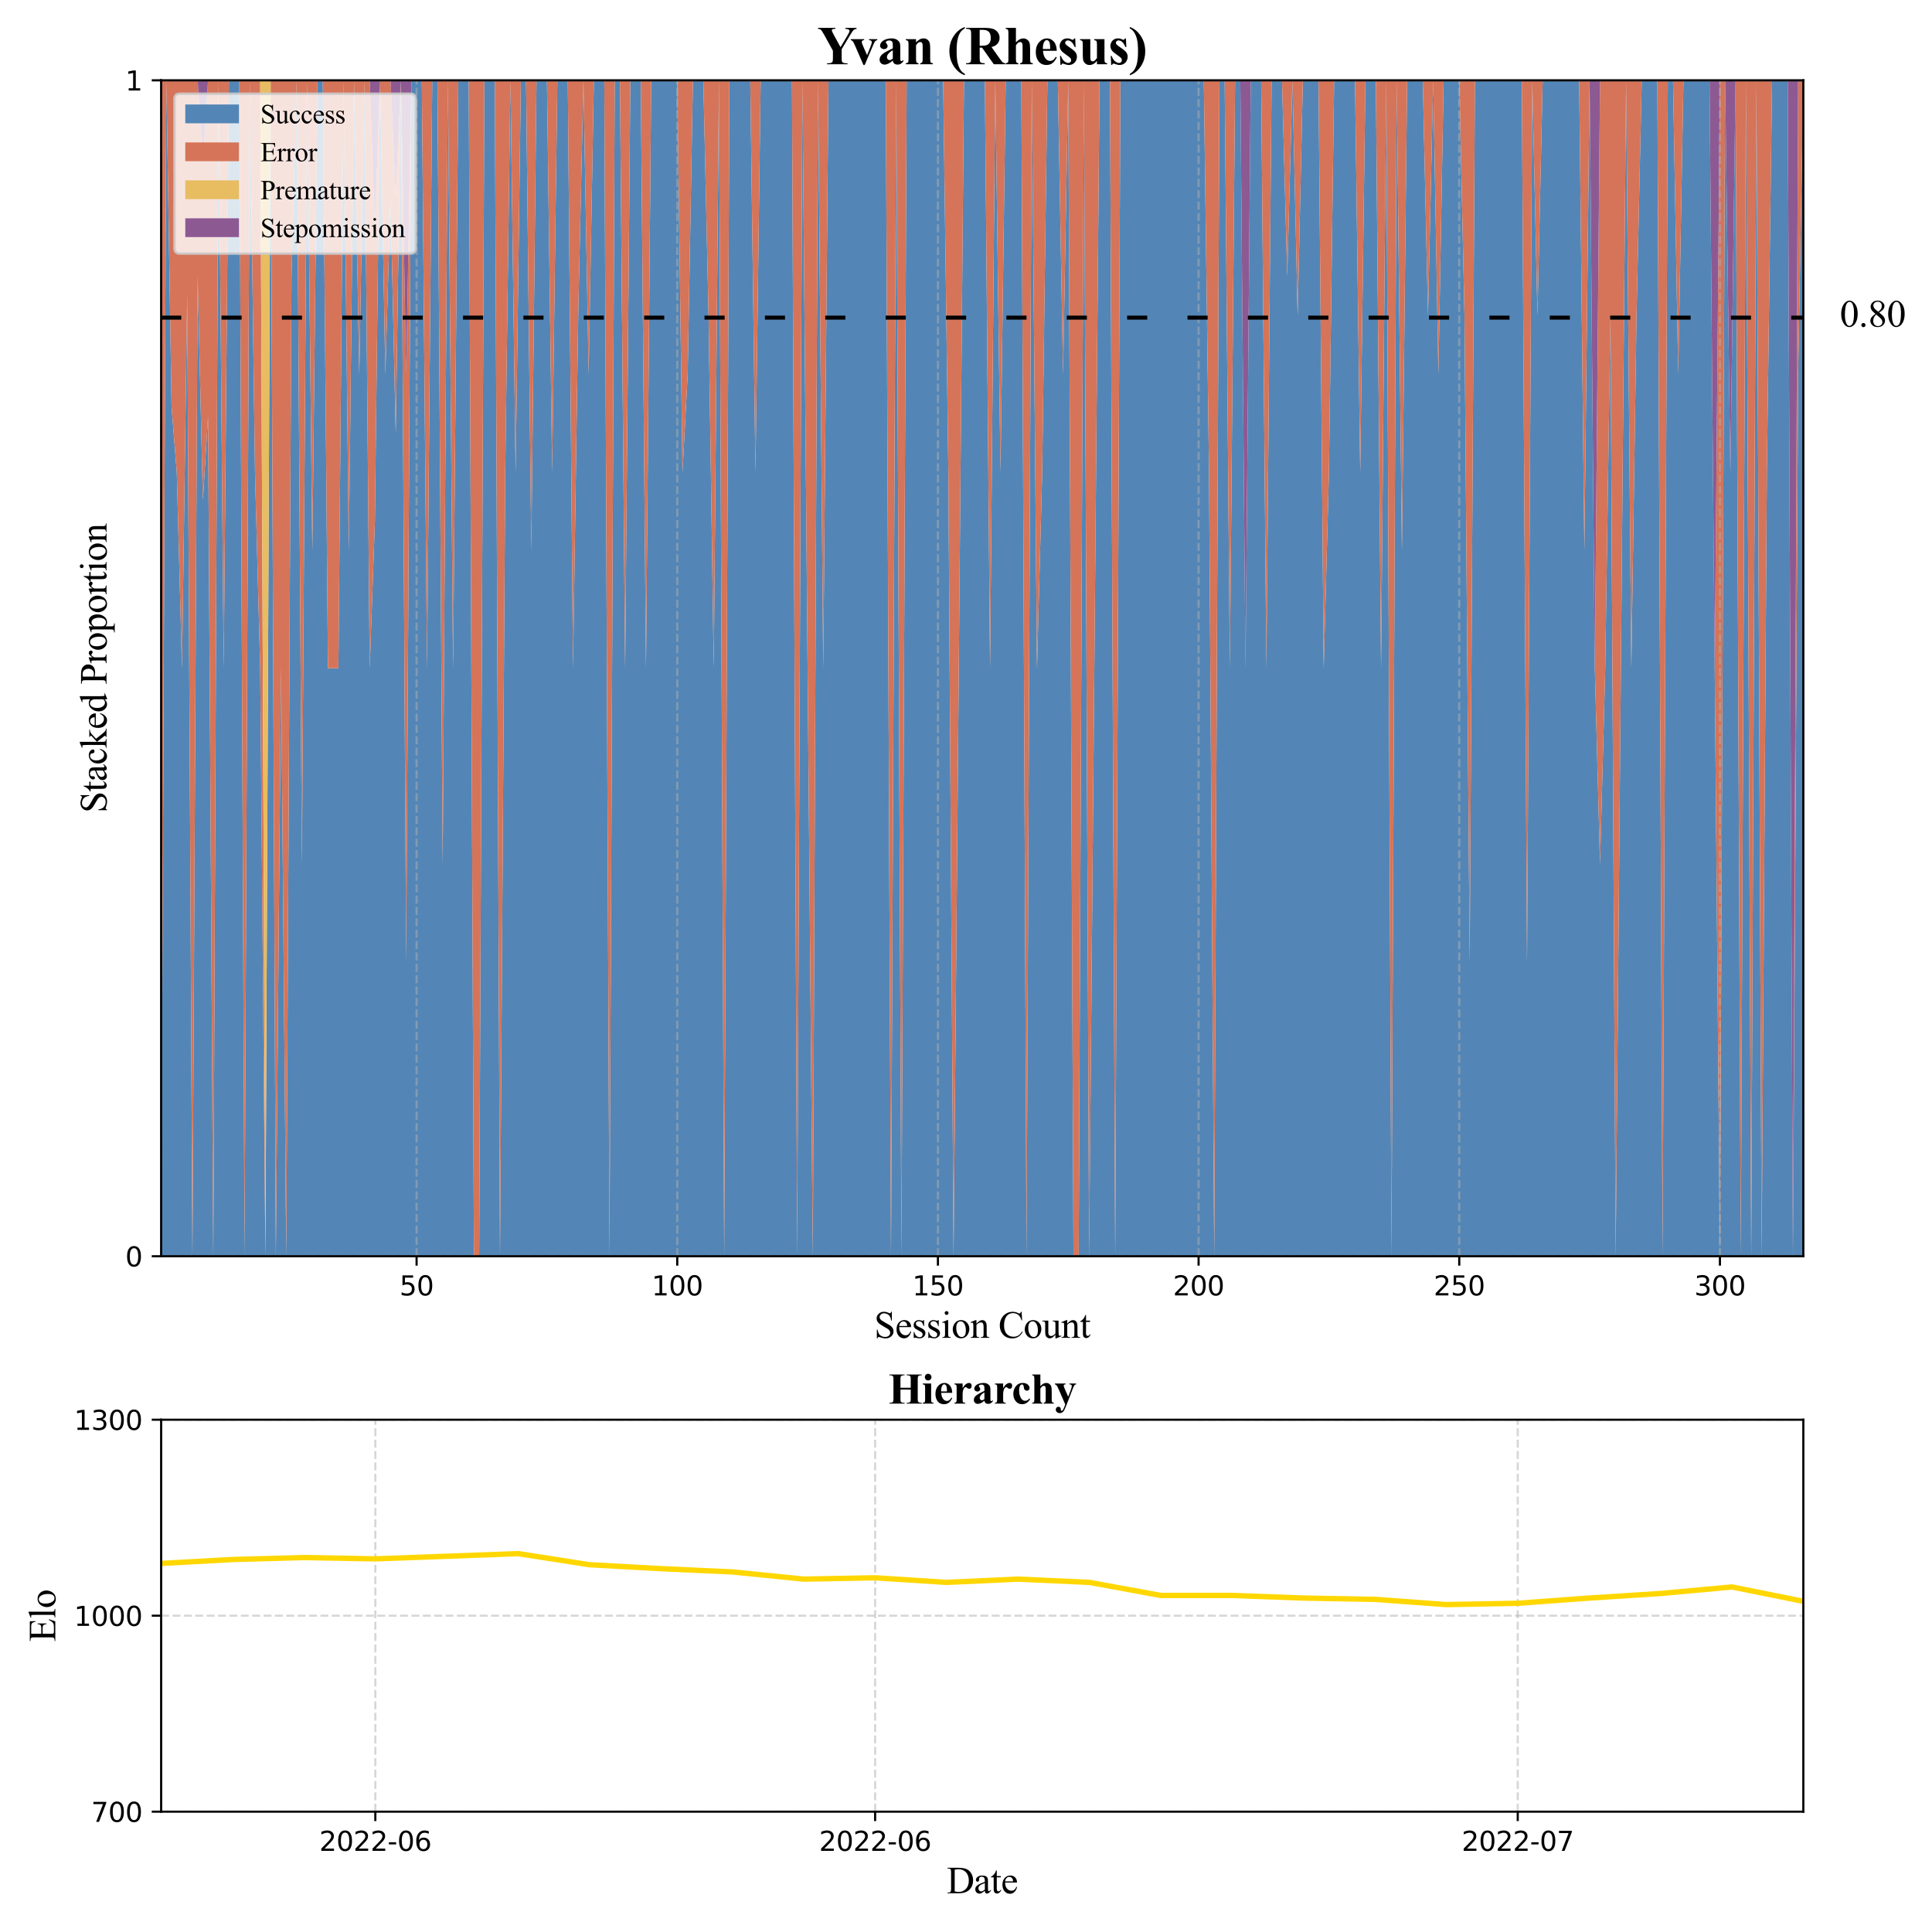 <?xml version="1.0" encoding="utf-8" standalone="no"?>
<!DOCTYPE svg PUBLIC "-//W3C//DTD SVG 1.1//EN"
  "http://www.w3.org/Graphics/SVG/1.1/DTD/svg11.dtd">
<svg xmlns:xlink="http://www.w3.org/1999/xlink" width="720pt" height="720pt" viewBox="0 0 720 720" xmlns="http://www.w3.org/2000/svg" version="1.1">
 <defs>
  <style type="text/css">*{stroke-linejoin: round; stroke-linecap: butt}</style>
 </defs>
 <g id="figure_1">
  <g id="patch_1">
   <path d="M 0 720 
L 720 720 
L 720 0 
L 0 0 
z
" style="fill: #ffffff"/>
  </g>
  <g id="axes_1">
   <g id="patch_2">
    <path d="M 60.05 468.165 
L 672.05 468.165 
L 672.05 29.94 
L 60.05 29.94 
z
" style="fill: #ffffff"/>
   </g>
   <g id="FillBetweenPolyCollection_1">
    <path d="M 60.05 468.165 
L 60.05 468.165 
L 61.993 468.165 
L 63.936 468.165 
L 65.879 468.165 
L 67.821 468.165 
L 69.764 468.165 
L 71.707 468.165 
L 73.65 468.165 
L 75.593 468.165 
L 77.536 468.165 
L 79.479 468.165 
L 81.421 468.165 
L 83.364 468.165 
L 85.307 468.165 
L 87.25 468.165 
L 89.193 468.165 
L 91.136 468.165 
L 93.079 468.165 
L 95.021 468.165 
L 96.964 468.165 
L 98.907 468.165 
L 100.85 468.165 
L 102.793 468.165 
L 104.736 468.165 
L 106.679 468.165 
L 108.621 468.165 
L 110.564 468.165 
L 112.507 468.165 
L 114.45 468.165 
L 116.393 468.165 
L 118.336 468.165 
L 120.279 468.165 
L 122.221 468.165 
L 124.164 468.165 
L 126.107 468.165 
L 128.05 468.165 
L 129.993 468.165 
L 131.936 468.165 
L 133.879 468.165 
L 135.821 468.165 
L 137.764 468.165 
L 139.707 468.165 
L 141.65 468.165 
L 143.593 468.165 
L 145.536 468.165 
L 147.479 468.165 
L 149.421 468.165 
L 151.364 468.165 
L 153.307 468.165 
L 155.25 468.165 
L 157.193 468.165 
L 159.136 468.165 
L 161.079 468.165 
L 163.021 468.165 
L 164.964 468.165 
L 166.907 468.165 
L 168.85 468.165 
L 170.793 468.165 
L 172.736 468.165 
L 174.679 468.165 
L 176.621 468.165 
L 178.564 468.165 
L 180.507 468.165 
L 182.45 468.165 
L 184.393 468.165 
L 186.336 468.165 
L 188.279 468.165 
L 190.221 468.165 
L 192.164 468.165 
L 194.107 468.165 
L 196.05 468.165 
L 197.993 468.165 
L 199.936 468.165 
L 201.879 468.165 
L 203.821 468.165 
L 205.764 468.165 
L 207.707 468.165 
L 209.65 468.165 
L 211.593 468.165 
L 213.536 468.165 
L 215.479 468.165 
L 217.421 468.165 
L 219.364 468.165 
L 221.307 468.165 
L 223.25 468.165 
L 225.193 468.165 
L 227.136 468.165 
L 229.079 468.165 
L 231.021 468.165 
L 232.964 468.165 
L 234.907 468.165 
L 236.85 468.165 
L 238.793 468.165 
L 240.736 468.165 
L 242.679 468.165 
L 244.621 468.165 
L 246.564 468.165 
L 248.507 468.165 
L 250.45 468.165 
L 252.393 468.165 
L 254.336 468.165 
L 256.279 468.165 
L 258.221 468.165 
L 260.164 468.165 
L 262.107 468.165 
L 264.05 468.165 
L 265.993 468.165 
L 267.936 468.165 
L 269.879 468.165 
L 271.821 468.165 
L 273.764 468.165 
L 275.707 468.165 
L 277.65 468.165 
L 279.593 468.165 
L 281.536 468.165 
L 283.479 468.165 
L 285.421 468.165 
L 287.364 468.165 
L 289.307 468.165 
L 291.25 468.165 
L 293.193 468.165 
L 295.136 468.165 
L 297.079 468.165 
L 299.021 468.165 
L 300.964 468.165 
L 302.907 468.165 
L 304.85 468.165 
L 306.793 468.165 
L 308.736 468.165 
L 310.679 468.165 
L 312.621 468.165 
L 314.564 468.165 
L 316.507 468.165 
L 318.45 468.165 
L 320.393 468.165 
L 322.336 468.165 
L 324.279 468.165 
L 326.221 468.165 
L 328.164 468.165 
L 330.107 468.165 
L 332.05 468.165 
L 333.993 468.165 
L 335.936 468.165 
L 337.879 468.165 
L 339.821 468.165 
L 341.764 468.165 
L 343.707 468.165 
L 345.65 468.165 
L 347.593 468.165 
L 349.536 468.165 
L 351.479 468.165 
L 353.421 468.165 
L 355.364 468.165 
L 357.307 468.165 
L 359.25 468.165 
L 361.193 468.165 
L 363.136 468.165 
L 365.079 468.165 
L 367.021 468.165 
L 368.964 468.165 
L 370.907 468.165 
L 372.85 468.165 
L 374.793 468.165 
L 376.736 468.165 
L 378.679 468.165 
L 380.621 468.165 
L 382.564 468.165 
L 384.507 468.165 
L 386.45 468.165 
L 388.393 468.165 
L 390.336 468.165 
L 392.279 468.165 
L 394.221 468.165 
L 396.164 468.165 
L 398.107 468.165 
L 400.05 468.165 
L 401.993 468.165 
L 403.936 468.165 
L 405.879 468.165 
L 407.821 468.165 
L 409.764 468.165 
L 411.707 468.165 
L 413.65 468.165 
L 415.593 468.165 
L 417.536 468.165 
L 419.479 468.165 
L 421.421 468.165 
L 423.364 468.165 
L 425.307 468.165 
L 427.25 468.165 
L 429.193 468.165 
L 431.136 468.165 
L 433.079 468.165 
L 435.021 468.165 
L 436.964 468.165 
L 438.907 468.165 
L 440.85 468.165 
L 442.793 468.165 
L 444.736 468.165 
L 446.679 468.165 
L 448.621 468.165 
L 450.564 468.165 
L 452.507 468.165 
L 454.45 468.165 
L 456.393 468.165 
L 458.336 468.165 
L 460.279 468.165 
L 462.221 468.165 
L 464.164 468.165 
L 466.107 468.165 
L 468.05 468.165 
L 469.993 468.165 
L 471.936 468.165 
L 473.879 468.165 
L 475.821 468.165 
L 477.764 468.165 
L 479.707 468.165 
L 481.65 468.165 
L 483.593 468.165 
L 485.536 468.165 
L 487.479 468.165 
L 489.421 468.165 
L 491.364 468.165 
L 493.307 468.165 
L 495.25 468.165 
L 497.193 468.165 
L 499.136 468.165 
L 501.079 468.165 
L 503.021 468.165 
L 504.964 468.165 
L 506.907 468.165 
L 508.85 468.165 
L 510.793 468.165 
L 512.736 468.165 
L 514.679 468.165 
L 516.621 468.165 
L 518.564 468.165 
L 520.507 468.165 
L 522.45 468.165 
L 524.393 468.165 
L 526.336 468.165 
L 528.279 468.165 
L 530.221 468.165 
L 532.164 468.165 
L 534.107 468.165 
L 536.05 468.165 
L 537.993 468.165 
L 539.936 468.165 
L 541.879 468.165 
L 543.821 468.165 
L 545.764 468.165 
L 547.707 468.165 
L 549.65 468.165 
L 551.593 468.165 
L 553.536 468.165 
L 555.479 468.165 
L 557.421 468.165 
L 559.364 468.165 
L 561.307 468.165 
L 563.25 468.165 
L 565.193 468.165 
L 567.136 468.165 
L 569.079 468.165 
L 571.021 468.165 
L 572.964 468.165 
L 574.907 468.165 
L 576.85 468.165 
L 578.793 468.165 
L 580.736 468.165 
L 582.679 468.165 
L 584.621 468.165 
L 586.564 468.165 
L 588.507 468.165 
L 590.45 468.165 
L 592.393 468.165 
L 594.336 468.165 
L 596.279 468.165 
L 598.221 468.165 
L 600.164 468.165 
L 602.107 468.165 
L 604.05 468.165 
L 605.993 468.165 
L 607.936 468.165 
L 609.879 468.165 
L 611.821 468.165 
L 613.764 468.165 
L 615.707 468.165 
L 617.65 468.165 
L 619.593 468.165 
L 621.536 468.165 
L 623.479 468.165 
L 625.421 468.165 
L 627.364 468.165 
L 629.307 468.165 
L 631.25 468.165 
L 633.193 468.165 
L 635.136 468.165 
L 637.079 468.165 
L 639.021 468.165 
L 640.964 468.165 
L 642.907 468.165 
L 644.85 468.165 
L 646.793 468.165 
L 648.736 468.165 
L 650.679 468.165 
L 652.621 468.165 
L 654.564 468.165 
L 656.507 468.165 
L 658.45 468.165 
L 660.393 468.165 
L 662.336 468.165 
L 664.279 468.165 
L 666.221 468.165 
L 668.164 468.165 
L 670.107 468.165 
L 672.05 468.165 
L 672.05 29.94 
L 672.05 29.94 
L 670.107 139.496 
L 668.164 468.165 
L 666.221 29.94 
L 664.279 29.94 
L 662.336 29.94 
L 660.393 29.94 
L 658.45 176.015 
L 656.507 468.165 
L 654.564 29.94 
L 652.621 468.165 
L 650.679 29.94 
L 648.736 468.165 
L 646.793 29.94 
L 644.85 176.015 
L 642.907 29.94 
L 640.964 468.165 
L 639.021 249.053 
L 637.079 29.94 
L 635.136 29.94 
L 633.193 29.94 
L 631.25 29.94 
L 629.307 29.94 
L 627.364 29.94 
L 625.421 139.496 
L 623.479 29.94 
L 621.536 29.94 
L 619.593 468.165 
L 617.65 29.94 
L 615.707 29.94 
L 613.764 29.94 
L 611.821 29.94 
L 609.879 117.585 
L 607.936 249.053 
L 605.993 29.94 
L 604.05 249.053 
L 602.107 468.165 
L 600.164 117.585 
L 598.221 249.053 
L 596.279 322.09 
L 594.336 249.053 
L 592.393 29.94 
L 590.45 205.23 
L 588.507 29.94 
L 586.564 29.94 
L 584.621 29.94 
L 582.679 29.94 
L 580.736 29.94 
L 578.793 29.94 
L 576.85 29.94 
L 574.907 29.94 
L 572.964 117.585 
L 571.021 29.94 
L 569.079 358.609 
L 567.136 29.94 
L 565.193 29.94 
L 563.25 29.94 
L 561.307 29.94 
L 559.364 29.94 
L 557.421 29.94 
L 555.479 29.94 
L 553.536 29.94 
L 551.593 29.94 
L 549.65 29.94 
L 547.707 358.609 
L 545.764 117.585 
L 543.821 29.94 
L 541.879 29.94 
L 539.936 29.94 
L 537.993 29.94 
L 536.05 139.496 
L 534.107 29.94 
L 532.164 117.585 
L 530.221 29.94 
L 528.279 29.94 
L 526.336 29.94 
L 524.393 29.94 
L 522.45 205.23 
L 520.507 29.94 
L 518.564 468.165 
L 516.621 29.94 
L 514.679 249.053 
L 512.736 29.94 
L 510.793 29.94 
L 508.85 29.94 
L 506.907 176.015 
L 504.964 29.94 
L 503.021 29.94 
L 501.079 29.94 
L 499.136 29.94 
L 497.193 29.94 
L 495.25 176.015 
L 493.307 249.053 
L 491.364 29.94 
L 489.421 29.94 
L 487.479 29.94 
L 485.536 29.94 
L 483.593 117.585 
L 481.65 29.94 
L 479.707 102.978 
L 477.764 29.94 
L 475.821 29.94 
L 473.879 29.94 
L 471.936 249.053 
L 469.993 29.94 
L 468.05 29.94 
L 466.107 29.94 
L 464.164 249.053 
L 462.221 29.94 
L 460.279 29.94 
L 458.336 249.053 
L 456.393 29.94 
L 454.45 29.94 
L 452.507 468.165 
L 450.564 176.015 
L 448.621 29.94 
L 446.679 29.94 
L 444.736 29.94 
L 442.793 29.94 
L 440.85 29.94 
L 438.907 29.94 
L 436.964 29.94 
L 435.021 29.94 
L 433.079 29.94 
L 431.136 29.94 
L 429.193 29.94 
L 427.25 29.94 
L 425.307 29.94 
L 423.364 29.94 
L 421.421 29.94 
L 419.479 29.94 
L 417.536 29.94 
L 415.593 468.165 
L 413.65 29.94 
L 411.707 29.94 
L 409.764 29.94 
L 407.821 249.053 
L 405.879 468.165 
L 403.936 29.94 
L 401.993 468.165 
L 400.05 468.165 
L 398.107 29.94 
L 396.164 139.496 
L 394.221 29.94 
L 392.279 29.94 
L 390.336 29.94 
L 388.393 176.015 
L 386.45 249.053 
L 384.507 29.94 
L 382.564 468.165 
L 380.621 29.94 
L 378.679 29.94 
L 376.736 29.94 
L 374.793 29.94 
L 372.85 176.015 
L 370.907 29.94 
L 368.964 249.053 
L 367.021 29.94 
L 365.079 29.94 
L 363.136 29.94 
L 361.193 29.94 
L 359.25 29.94 
L 357.307 249.053 
L 355.364 468.165 
L 353.421 176.015 
L 351.479 29.94 
L 349.536 29.94 
L 347.593 29.94 
L 345.65 29.94 
L 343.707 29.94 
L 341.764 29.94 
L 339.821 29.94 
L 337.879 29.94 
L 335.936 468.165 
L 333.993 29.94 
L 332.05 468.165 
L 330.107 29.94 
L 328.164 29.94 
L 326.221 29.94 
L 324.279 29.94 
L 322.336 29.94 
L 320.393 29.94 
L 318.45 29.94 
L 316.507 29.94 
L 314.564 29.94 
L 312.621 29.94 
L 310.679 29.94 
L 308.736 29.94 
L 306.793 249.053 
L 304.85 29.94 
L 302.907 468.165 
L 300.964 249.053 
L 299.021 29.94 
L 297.079 468.165 
L 295.136 29.94 
L 293.193 29.94 
L 291.25 29.94 
L 289.307 29.94 
L 287.364 29.94 
L 285.421 29.94 
L 283.479 29.94 
L 281.536 176.015 
L 279.593 29.94 
L 277.65 29.94 
L 275.707 29.94 
L 273.764 29.94 
L 271.821 29.94 
L 269.879 468.165 
L 267.936 29.94 
L 265.993 249.053 
L 264.05 117.585 
L 262.107 29.94 
L 260.164 29.94 
L 258.221 29.94 
L 256.279 139.496 
L 254.336 176.015 
L 252.393 29.94 
L 250.45 29.94 
L 248.507 29.94 
L 246.564 29.94 
L 244.621 29.94 
L 242.679 29.94 
L 240.736 249.053 
L 238.793 29.94 
L 236.85 29.94 
L 234.907 29.94 
L 232.964 249.053 
L 231.021 29.94 
L 229.079 29.94 
L 227.136 468.165 
L 225.193 29.94 
L 223.25 29.94 
L 221.307 29.94 
L 219.364 139.496 
L 217.421 29.94 
L 215.479 117.585 
L 213.536 249.053 
L 211.593 29.94 
L 209.65 29.94 
L 207.707 29.94 
L 205.764 176.015 
L 203.821 29.94 
L 201.879 29.94 
L 199.936 29.94 
L 197.993 205.23 
L 196.05 29.94 
L 194.107 29.94 
L 192.164 176.015 
L 190.221 29.94 
L 188.279 176.015 
L 186.336 468.165 
L 184.393 29.94 
L 182.45 29.94 
L 180.507 29.94 
L 178.564 468.165 
L 176.621 468.165 
L 174.679 29.94 
L 172.736 29.94 
L 170.793 29.94 
L 168.85 249.053 
L 166.907 29.94 
L 164.964 322.09 
L 163.021 29.94 
L 161.079 29.94 
L 159.136 249.053 
L 157.193 29.94 
L 155.25 29.94 
L 153.307 29.94 
L 151.364 358.609 
L 149.421 29.94 
L 147.479 161.407 
L 145.536 73.763 
L 143.593 139.496 
L 141.65 29.94 
L 139.707 194.274 
L 137.764 249.053 
L 135.821 29.94 
L 133.879 139.496 
L 131.936 29.94 
L 129.993 205.23 
L 128.05 29.94 
L 126.107 249.053 
L 124.164 249.053 
L 122.221 249.053 
L 120.279 29.94 
L 118.336 29.94 
L 116.393 205.23 
L 114.45 29.94 
L 112.507 322.09 
L 110.564 29.94 
L 108.621 102.978 
L 106.679 468.165 
L 104.736 249.053 
L 102.793 468.165 
L 100.85 29.94 
L 98.907 468.165 
L 96.964 249.053 
L 95.021 176.015 
L 93.079 29.94 
L 91.136 468.165 
L 89.193 29.94 
L 87.25 29.94 
L 85.307 29.94 
L 83.364 249.053 
L 81.421 29.94 
L 79.479 468.165 
L 77.536 155.147 
L 75.593 186.449 
L 73.65 102.978 
L 71.707 468.165 
L 69.764 109.617 
L 67.821 249.053 
L 65.879 176.015 
L 63.936 151.669 
L 61.993 29.94 
L 60.05 468.165 
z
" clip-path="url(#p351e9d43fe)" style="fill: #5386b6"/>
   </g>
   <g id="FillBetweenPolyCollection_2">
    <path d="M 60.05 29.94 
L 60.05 468.165 
L 61.993 29.94 
L 63.936 151.669 
L 65.879 176.015 
L 67.821 249.053 
L 69.764 109.617 
L 71.707 468.165 
L 73.65 102.978 
L 75.593 186.449 
L 77.536 155.147 
L 79.479 468.165 
L 81.421 29.94 
L 83.364 249.053 
L 85.307 29.94 
L 87.25 29.94 
L 89.193 29.94 
L 91.136 468.165 
L 93.079 29.94 
L 95.021 176.015 
L 96.964 249.053 
L 98.907 468.165 
L 100.85 29.94 
L 102.793 468.165 
L 104.736 249.053 
L 106.679 468.165 
L 108.621 102.978 
L 110.564 29.94 
L 112.507 322.09 
L 114.45 29.94 
L 116.393 205.23 
L 118.336 29.94 
L 120.279 29.94 
L 122.221 249.053 
L 124.164 249.053 
L 126.107 249.053 
L 128.05 29.94 
L 129.993 205.23 
L 131.936 29.94 
L 133.879 139.496 
L 135.821 29.94 
L 137.764 249.053 
L 139.707 194.274 
L 141.65 29.94 
L 143.593 139.496 
L 145.536 73.763 
L 147.479 161.407 
L 149.421 29.94 
L 151.364 358.609 
L 153.307 29.94 
L 155.25 29.94 
L 157.193 29.94 
L 159.136 249.053 
L 161.079 29.94 
L 163.021 29.94 
L 164.964 322.09 
L 166.907 29.94 
L 168.85 249.053 
L 170.793 29.94 
L 172.736 29.94 
L 174.679 29.94 
L 176.621 468.165 
L 178.564 468.165 
L 180.507 29.94 
L 182.45 29.94 
L 184.393 29.94 
L 186.336 468.165 
L 188.279 176.015 
L 190.221 29.94 
L 192.164 176.015 
L 194.107 29.94 
L 196.05 29.94 
L 197.993 205.23 
L 199.936 29.94 
L 201.879 29.94 
L 203.821 29.94 
L 205.764 176.015 
L 207.707 29.94 
L 209.65 29.94 
L 211.593 29.94 
L 213.536 249.053 
L 215.479 117.585 
L 217.421 29.94 
L 219.364 139.496 
L 221.307 29.94 
L 223.25 29.94 
L 225.193 29.94 
L 227.136 468.165 
L 229.079 29.94 
L 231.021 29.94 
L 232.964 249.053 
L 234.907 29.94 
L 236.85 29.94 
L 238.793 29.94 
L 240.736 249.053 
L 242.679 29.94 
L 244.621 29.94 
L 246.564 29.94 
L 248.507 29.94 
L 250.45 29.94 
L 252.393 29.94 
L 254.336 176.015 
L 256.279 139.496 
L 258.221 29.94 
L 260.164 29.94 
L 262.107 29.94 
L 264.05 117.585 
L 265.993 249.053 
L 267.936 29.94 
L 269.879 468.165 
L 271.821 29.94 
L 273.764 29.94 
L 275.707 29.94 
L 277.65 29.94 
L 279.593 29.94 
L 281.536 176.015 
L 283.479 29.94 
L 285.421 29.94 
L 287.364 29.94 
L 289.307 29.94 
L 291.25 29.94 
L 293.193 29.94 
L 295.136 29.94 
L 297.079 468.165 
L 299.021 29.94 
L 300.964 249.053 
L 302.907 468.165 
L 304.85 29.94 
L 306.793 249.053 
L 308.736 29.94 
L 310.679 29.94 
L 312.621 29.94 
L 314.564 29.94 
L 316.507 29.94 
L 318.45 29.94 
L 320.393 29.94 
L 322.336 29.94 
L 324.279 29.94 
L 326.221 29.94 
L 328.164 29.94 
L 330.107 29.94 
L 332.05 468.165 
L 333.993 29.94 
L 335.936 468.165 
L 337.879 29.94 
L 339.821 29.94 
L 341.764 29.94 
L 343.707 29.94 
L 345.65 29.94 
L 347.593 29.94 
L 349.536 29.94 
L 351.479 29.94 
L 353.421 176.015 
L 355.364 468.165 
L 357.307 249.053 
L 359.25 29.94 
L 361.193 29.94 
L 363.136 29.94 
L 365.079 29.94 
L 367.021 29.94 
L 368.964 249.053 
L 370.907 29.94 
L 372.85 176.015 
L 374.793 29.94 
L 376.736 29.94 
L 378.679 29.94 
L 380.621 29.94 
L 382.564 468.165 
L 384.507 29.94 
L 386.45 249.053 
L 388.393 176.015 
L 390.336 29.94 
L 392.279 29.94 
L 394.221 29.94 
L 396.164 139.496 
L 398.107 29.94 
L 400.05 468.165 
L 401.993 468.165 
L 403.936 29.94 
L 405.879 468.165 
L 407.821 249.053 
L 409.764 29.94 
L 411.707 29.94 
L 413.65 29.94 
L 415.593 468.165 
L 417.536 29.94 
L 419.479 29.94 
L 421.421 29.94 
L 423.364 29.94 
L 425.307 29.94 
L 427.25 29.94 
L 429.193 29.94 
L 431.136 29.94 
L 433.079 29.94 
L 435.021 29.94 
L 436.964 29.94 
L 438.907 29.94 
L 440.85 29.94 
L 442.793 29.94 
L 444.736 29.94 
L 446.679 29.94 
L 448.621 29.94 
L 450.564 176.015 
L 452.507 468.165 
L 454.45 29.94 
L 456.393 29.94 
L 458.336 249.053 
L 460.279 29.94 
L 462.221 29.94 
L 464.164 249.053 
L 466.107 29.94 
L 468.05 29.94 
L 469.993 29.94 
L 471.936 249.053 
L 473.879 29.94 
L 475.821 29.94 
L 477.764 29.94 
L 479.707 102.978 
L 481.65 29.94 
L 483.593 117.585 
L 485.536 29.94 
L 487.479 29.94 
L 489.421 29.94 
L 491.364 29.94 
L 493.307 249.053 
L 495.25 176.015 
L 497.193 29.94 
L 499.136 29.94 
L 501.079 29.94 
L 503.021 29.94 
L 504.964 29.94 
L 506.907 176.015 
L 508.85 29.94 
L 510.793 29.94 
L 512.736 29.94 
L 514.679 249.053 
L 516.621 29.94 
L 518.564 468.165 
L 520.507 29.94 
L 522.45 205.23 
L 524.393 29.94 
L 526.336 29.94 
L 528.279 29.94 
L 530.221 29.94 
L 532.164 117.585 
L 534.107 29.94 
L 536.05 139.496 
L 537.993 29.94 
L 539.936 29.94 
L 541.879 29.94 
L 543.821 29.94 
L 545.764 117.585 
L 547.707 358.609 
L 549.65 29.94 
L 551.593 29.94 
L 553.536 29.94 
L 555.479 29.94 
L 557.421 29.94 
L 559.364 29.94 
L 561.307 29.94 
L 563.25 29.94 
L 565.193 29.94 
L 567.136 29.94 
L 569.079 358.609 
L 571.021 29.94 
L 572.964 117.585 
L 574.907 29.94 
L 576.85 29.94 
L 578.793 29.94 
L 580.736 29.94 
L 582.679 29.94 
L 584.621 29.94 
L 586.564 29.94 
L 588.507 29.94 
L 590.45 205.23 
L 592.393 29.94 
L 594.336 249.053 
L 596.279 322.09 
L 598.221 249.053 
L 600.164 117.585 
L 602.107 468.165 
L 604.05 249.053 
L 605.993 29.94 
L 607.936 249.053 
L 609.879 117.585 
L 611.821 29.94 
L 613.764 29.94 
L 615.707 29.94 
L 617.65 29.94 
L 619.593 468.165 
L 621.536 29.94 
L 623.479 29.94 
L 625.421 139.496 
L 627.364 29.94 
L 629.307 29.94 
L 631.25 29.94 
L 633.193 29.94 
L 635.136 29.94 
L 637.079 29.94 
L 639.021 249.053 
L 640.964 468.165 
L 642.907 29.94 
L 644.85 176.015 
L 646.793 29.94 
L 648.736 468.165 
L 650.679 29.94 
L 652.621 468.165 
L 654.564 29.94 
L 656.507 468.165 
L 658.45 176.015 
L 660.393 29.94 
L 662.336 29.94 
L 664.279 29.94 
L 666.221 29.94 
L 668.164 468.165 
L 670.107 139.496 
L 672.05 29.94 
L 672.05 29.94 
L 672.05 29.94 
L 670.107 29.94 
L 668.164 468.165 
L 666.221 29.94 
L 664.279 29.94 
L 662.336 29.94 
L 660.393 29.94 
L 658.45 29.94 
L 656.507 29.94 
L 654.564 29.94 
L 652.621 29.94 
L 650.679 29.94 
L 648.736 29.94 
L 646.793 29.94 
L 644.85 176.015 
L 642.907 29.94 
L 640.964 29.94 
L 639.021 249.053 
L 637.079 29.94 
L 635.136 29.94 
L 633.193 29.94 
L 631.25 29.94 
L 629.307 29.94 
L 627.364 29.94 
L 625.421 29.94 
L 623.479 29.94 
L 621.536 29.94 
L 619.593 29.94 
L 617.65 29.94 
L 615.707 29.94 
L 613.764 29.94 
L 611.821 29.94 
L 609.879 29.94 
L 607.936 29.94 
L 605.993 29.94 
L 604.05 29.94 
L 602.107 29.94 
L 600.164 29.94 
L 598.221 29.94 
L 596.279 29.94 
L 594.336 249.053 
L 592.393 29.94 
L 590.45 29.94 
L 588.507 29.94 
L 586.564 29.94 
L 584.621 29.94 
L 582.679 29.94 
L 580.736 29.94 
L 578.793 29.94 
L 576.85 29.94 
L 574.907 29.94 
L 572.964 29.94 
L 571.021 29.94 
L 569.079 29.94 
L 567.136 29.94 
L 565.193 29.94 
L 563.25 29.94 
L 561.307 29.94 
L 559.364 29.94 
L 557.421 29.94 
L 555.479 29.94 
L 553.536 29.94 
L 551.593 29.94 
L 549.65 29.94 
L 547.707 29.94 
L 545.764 29.94 
L 543.821 29.94 
L 541.879 29.94 
L 539.936 29.94 
L 537.993 29.94 
L 536.05 29.94 
L 534.107 29.94 
L 532.164 29.94 
L 530.221 29.94 
L 528.279 29.94 
L 526.336 29.94 
L 524.393 29.94 
L 522.45 29.94 
L 520.507 29.94 
L 518.564 29.94 
L 516.621 29.94 
L 514.679 29.94 
L 512.736 29.94 
L 510.793 29.94 
L 508.85 29.94 
L 506.907 29.94 
L 504.964 29.94 
L 503.021 29.94 
L 501.079 29.94 
L 499.136 29.94 
L 497.193 29.94 
L 495.25 29.94 
L 493.307 29.94 
L 491.364 29.94 
L 489.421 29.94 
L 487.479 29.94 
L 485.536 29.94 
L 483.593 29.94 
L 481.65 29.94 
L 479.707 29.94 
L 477.764 29.94 
L 475.821 29.94 
L 473.879 29.94 
L 471.936 29.94 
L 469.993 29.94 
L 468.05 29.94 
L 466.107 29.94 
L 464.164 249.053 
L 462.221 29.94 
L 460.279 29.94 
L 458.336 29.94 
L 456.393 29.94 
L 454.45 29.94 
L 452.507 29.94 
L 450.564 29.94 
L 448.621 29.94 
L 446.679 29.94 
L 444.736 29.94 
L 442.793 29.94 
L 440.85 29.94 
L 438.907 29.94 
L 436.964 29.94 
L 435.021 29.94 
L 433.079 29.94 
L 431.136 29.94 
L 429.193 29.94 
L 427.25 29.94 
L 425.307 29.94 
L 423.364 29.94 
L 421.421 29.94 
L 419.479 29.94 
L 417.536 29.94 
L 415.593 29.94 
L 413.65 29.94 
L 411.707 29.94 
L 409.764 29.94 
L 407.821 29.94 
L 405.879 29.94 
L 403.936 29.94 
L 401.993 29.94 
L 400.05 29.94 
L 398.107 29.94 
L 396.164 29.94 
L 394.221 29.94 
L 392.279 29.94 
L 390.336 29.94 
L 388.393 29.94 
L 386.45 29.94 
L 384.507 29.94 
L 382.564 29.94 
L 380.621 29.94 
L 378.679 29.94 
L 376.736 29.94 
L 374.793 29.94 
L 372.85 29.94 
L 370.907 29.94 
L 368.964 29.94 
L 367.021 29.94 
L 365.079 29.94 
L 363.136 29.94 
L 361.193 29.94 
L 359.25 29.94 
L 357.307 29.94 
L 355.364 29.94 
L 353.421 29.94 
L 351.479 29.94 
L 349.536 29.94 
L 347.593 29.94 
L 345.65 29.94 
L 343.707 29.94 
L 341.764 29.94 
L 339.821 29.94 
L 337.879 29.94 
L 335.936 29.94 
L 333.993 29.94 
L 332.05 29.94 
L 330.107 29.94 
L 328.164 29.94 
L 326.221 29.94 
L 324.279 29.94 
L 322.336 29.94 
L 320.393 29.94 
L 318.45 29.94 
L 316.507 29.94 
L 314.564 29.94 
L 312.621 29.94 
L 310.679 29.94 
L 308.736 29.94 
L 306.793 29.94 
L 304.85 29.94 
L 302.907 29.94 
L 300.964 29.94 
L 299.021 29.94 
L 297.079 29.94 
L 295.136 29.94 
L 293.193 29.94 
L 291.25 29.94 
L 289.307 29.94 
L 287.364 29.94 
L 285.421 29.94 
L 283.479 29.94 
L 281.536 29.94 
L 279.593 29.94 
L 277.65 29.94 
L 275.707 29.94 
L 273.764 29.94 
L 271.821 29.94 
L 269.879 29.94 
L 267.936 29.94 
L 265.993 29.94 
L 264.05 29.94 
L 262.107 29.94 
L 260.164 29.94 
L 258.221 29.94 
L 256.279 29.94 
L 254.336 29.94 
L 252.393 29.94 
L 250.45 29.94 
L 248.507 29.94 
L 246.564 29.94 
L 244.621 29.94 
L 242.679 29.94 
L 240.736 29.94 
L 238.793 29.94 
L 236.85 29.94 
L 234.907 29.94 
L 232.964 29.94 
L 231.021 29.94 
L 229.079 29.94 
L 227.136 29.94 
L 225.193 29.94 
L 223.25 29.94 
L 221.307 29.94 
L 219.364 29.94 
L 217.421 29.94 
L 215.479 29.94 
L 213.536 29.94 
L 211.593 29.94 
L 209.65 29.94 
L 207.707 29.94 
L 205.764 29.94 
L 203.821 29.94 
L 201.879 29.94 
L 199.936 29.94 
L 197.993 29.94 
L 196.05 29.94 
L 194.107 29.94 
L 192.164 29.94 
L 190.221 29.94 
L 188.279 29.94 
L 186.336 29.94 
L 184.393 29.94 
L 182.45 29.94 
L 180.507 29.94 
L 178.564 29.94 
L 176.621 29.94 
L 174.679 29.94 
L 172.736 29.94 
L 170.793 29.94 
L 168.85 29.94 
L 166.907 29.94 
L 164.964 29.94 
L 163.021 29.94 
L 161.079 29.94 
L 159.136 29.94 
L 157.193 29.94 
L 155.25 29.94 
L 153.307 29.94 
L 151.364 139.496 
L 149.421 29.94 
L 147.479 73.763 
L 145.536 29.94 
L 143.593 29.94 
L 141.65 29.94 
L 139.707 84.718 
L 137.764 29.94 
L 135.821 29.94 
L 133.879 29.94 
L 131.936 29.94 
L 129.993 29.94 
L 128.05 29.94 
L 126.107 29.94 
L 124.164 29.94 
L 122.221 29.94 
L 120.279 29.94 
L 118.336 29.94 
L 116.393 29.94 
L 114.45 29.94 
L 112.507 29.94 
L 110.564 29.94 
L 108.621 29.94 
L 106.679 29.94 
L 104.736 29.94 
L 102.793 29.94 
L 100.85 29.94 
L 98.907 468.165 
L 96.964 29.94 
L 95.021 29.94 
L 93.079 29.94 
L 91.136 29.94 
L 89.193 29.94 
L 87.25 29.94 
L 85.307 29.94 
L 83.364 29.94 
L 81.421 29.94 
L 79.479 29.94 
L 77.536 29.94 
L 75.593 61.242 
L 73.65 29.94 
L 71.707 29.94 
L 69.764 29.94 
L 67.821 29.94 
L 65.879 29.94 
L 63.936 29.94 
L 61.993 29.94 
L 60.05 29.94 
z
" clip-path="url(#p351e9d43fe)" style="fill: #d57459"/>
   </g>
   <g id="FillBetweenPolyCollection_3">
    <path d="M 60.05 29.94 
L 60.05 29.94 
L 61.993 29.94 
L 63.936 29.94 
L 65.879 29.94 
L 67.821 29.94 
L 69.764 29.94 
L 71.707 29.94 
L 73.65 29.94 
L 75.593 61.242 
L 77.536 29.94 
L 79.479 29.94 
L 81.421 29.94 
L 83.364 29.94 
L 85.307 29.94 
L 87.25 29.94 
L 89.193 29.94 
L 91.136 29.94 
L 93.079 29.94 
L 95.021 29.94 
L 96.964 29.94 
L 98.907 468.165 
L 100.85 29.94 
L 102.793 29.94 
L 104.736 29.94 
L 106.679 29.94 
L 108.621 29.94 
L 110.564 29.94 
L 112.507 29.94 
L 114.45 29.94 
L 116.393 29.94 
L 118.336 29.94 
L 120.279 29.94 
L 122.221 29.94 
L 124.164 29.94 
L 126.107 29.94 
L 128.05 29.94 
L 129.993 29.94 
L 131.936 29.94 
L 133.879 29.94 
L 135.821 29.94 
L 137.764 29.94 
L 139.707 84.718 
L 141.65 29.94 
L 143.593 29.94 
L 145.536 29.94 
L 147.479 73.763 
L 149.421 29.94 
L 151.364 139.496 
L 153.307 29.94 
L 155.25 29.94 
L 157.193 29.94 
L 159.136 29.94 
L 161.079 29.94 
L 163.021 29.94 
L 164.964 29.94 
L 166.907 29.94 
L 168.85 29.94 
L 170.793 29.94 
L 172.736 29.94 
L 174.679 29.94 
L 176.621 29.94 
L 178.564 29.94 
L 180.507 29.94 
L 182.45 29.94 
L 184.393 29.94 
L 186.336 29.94 
L 188.279 29.94 
L 190.221 29.94 
L 192.164 29.94 
L 194.107 29.94 
L 196.05 29.94 
L 197.993 29.94 
L 199.936 29.94 
L 201.879 29.94 
L 203.821 29.94 
L 205.764 29.94 
L 207.707 29.94 
L 209.65 29.94 
L 211.593 29.94 
L 213.536 29.94 
L 215.479 29.94 
L 217.421 29.94 
L 219.364 29.94 
L 221.307 29.94 
L 223.25 29.94 
L 225.193 29.94 
L 227.136 29.94 
L 229.079 29.94 
L 231.021 29.94 
L 232.964 29.94 
L 234.907 29.94 
L 236.85 29.94 
L 238.793 29.94 
L 240.736 29.94 
L 242.679 29.94 
L 244.621 29.94 
L 246.564 29.94 
L 248.507 29.94 
L 250.45 29.94 
L 252.393 29.94 
L 254.336 29.94 
L 256.279 29.94 
L 258.221 29.94 
L 260.164 29.94 
L 262.107 29.94 
L 264.05 29.94 
L 265.993 29.94 
L 267.936 29.94 
L 269.879 29.94 
L 271.821 29.94 
L 273.764 29.94 
L 275.707 29.94 
L 277.65 29.94 
L 279.593 29.94 
L 281.536 29.94 
L 283.479 29.94 
L 285.421 29.94 
L 287.364 29.94 
L 289.307 29.94 
L 291.25 29.94 
L 293.193 29.94 
L 295.136 29.94 
L 297.079 29.94 
L 299.021 29.94 
L 300.964 29.94 
L 302.907 29.94 
L 304.85 29.94 
L 306.793 29.94 
L 308.736 29.94 
L 310.679 29.94 
L 312.621 29.94 
L 314.564 29.94 
L 316.507 29.94 
L 318.45 29.94 
L 320.393 29.94 
L 322.336 29.94 
L 324.279 29.94 
L 326.221 29.94 
L 328.164 29.94 
L 330.107 29.94 
L 332.05 29.94 
L 333.993 29.94 
L 335.936 29.94 
L 337.879 29.94 
L 339.821 29.94 
L 341.764 29.94 
L 343.707 29.94 
L 345.65 29.94 
L 347.593 29.94 
L 349.536 29.94 
L 351.479 29.94 
L 353.421 29.94 
L 355.364 29.94 
L 357.307 29.94 
L 359.25 29.94 
L 361.193 29.94 
L 363.136 29.94 
L 365.079 29.94 
L 367.021 29.94 
L 368.964 29.94 
L 370.907 29.94 
L 372.85 29.94 
L 374.793 29.94 
L 376.736 29.94 
L 378.679 29.94 
L 380.621 29.94 
L 382.564 29.94 
L 384.507 29.94 
L 386.45 29.94 
L 388.393 29.94 
L 390.336 29.94 
L 392.279 29.94 
L 394.221 29.94 
L 396.164 29.94 
L 398.107 29.94 
L 400.05 29.94 
L 401.993 29.94 
L 403.936 29.94 
L 405.879 29.94 
L 407.821 29.94 
L 409.764 29.94 
L 411.707 29.94 
L 413.65 29.94 
L 415.593 29.94 
L 417.536 29.94 
L 419.479 29.94 
L 421.421 29.94 
L 423.364 29.94 
L 425.307 29.94 
L 427.25 29.94 
L 429.193 29.94 
L 431.136 29.94 
L 433.079 29.94 
L 435.021 29.94 
L 436.964 29.94 
L 438.907 29.94 
L 440.85 29.94 
L 442.793 29.94 
L 444.736 29.94 
L 446.679 29.94 
L 448.621 29.94 
L 450.564 29.94 
L 452.507 29.94 
L 454.45 29.94 
L 456.393 29.94 
L 458.336 29.94 
L 460.279 29.94 
L 462.221 29.94 
L 464.164 249.053 
L 466.107 29.94 
L 468.05 29.94 
L 469.993 29.94 
L 471.936 29.94 
L 473.879 29.94 
L 475.821 29.94 
L 477.764 29.94 
L 479.707 29.94 
L 481.65 29.94 
L 483.593 29.94 
L 485.536 29.94 
L 487.479 29.94 
L 489.421 29.94 
L 491.364 29.94 
L 493.307 29.94 
L 495.25 29.94 
L 497.193 29.94 
L 499.136 29.94 
L 501.079 29.94 
L 503.021 29.94 
L 504.964 29.94 
L 506.907 29.94 
L 508.85 29.94 
L 510.793 29.94 
L 512.736 29.94 
L 514.679 29.94 
L 516.621 29.94 
L 518.564 29.94 
L 520.507 29.94 
L 522.45 29.94 
L 524.393 29.94 
L 526.336 29.94 
L 528.279 29.94 
L 530.221 29.94 
L 532.164 29.94 
L 534.107 29.94 
L 536.05 29.94 
L 537.993 29.94 
L 539.936 29.94 
L 541.879 29.94 
L 543.821 29.94 
L 545.764 29.94 
L 547.707 29.94 
L 549.65 29.94 
L 551.593 29.94 
L 553.536 29.94 
L 555.479 29.94 
L 557.421 29.94 
L 559.364 29.94 
L 561.307 29.94 
L 563.25 29.94 
L 565.193 29.94 
L 567.136 29.94 
L 569.079 29.94 
L 571.021 29.94 
L 572.964 29.94 
L 574.907 29.94 
L 576.85 29.94 
L 578.793 29.94 
L 580.736 29.94 
L 582.679 29.94 
L 584.621 29.94 
L 586.564 29.94 
L 588.507 29.94 
L 590.45 29.94 
L 592.393 29.94 
L 594.336 249.053 
L 596.279 29.94 
L 598.221 29.94 
L 600.164 29.94 
L 602.107 29.94 
L 604.05 29.94 
L 605.993 29.94 
L 607.936 29.94 
L 609.879 29.94 
L 611.821 29.94 
L 613.764 29.94 
L 615.707 29.94 
L 617.65 29.94 
L 619.593 29.94 
L 621.536 29.94 
L 623.479 29.94 
L 625.421 29.94 
L 627.364 29.94 
L 629.307 29.94 
L 631.25 29.94 
L 633.193 29.94 
L 635.136 29.94 
L 637.079 29.94 
L 639.021 249.053 
L 640.964 29.94 
L 642.907 29.94 
L 644.85 176.015 
L 646.793 29.94 
L 648.736 29.94 
L 650.679 29.94 
L 652.621 29.94 
L 654.564 29.94 
L 656.507 29.94 
L 658.45 29.94 
L 660.393 29.94 
L 662.336 29.94 
L 664.279 29.94 
L 666.221 29.94 
L 668.164 468.165 
L 670.107 29.94 
L 672.05 29.94 
L 672.05 29.94 
L 672.05 29.94 
L 670.107 29.94 
L 668.164 468.165 
L 666.221 29.94 
L 664.279 29.94 
L 662.336 29.94 
L 660.393 29.94 
L 658.45 29.94 
L 656.507 29.94 
L 654.564 29.94 
L 652.621 29.94 
L 650.679 29.94 
L 648.736 29.94 
L 646.793 29.94 
L 644.85 176.015 
L 642.907 29.94 
L 640.964 29.94 
L 639.021 249.053 
L 637.079 29.94 
L 635.136 29.94 
L 633.193 29.94 
L 631.25 29.94 
L 629.307 29.94 
L 627.364 29.94 
L 625.421 29.94 
L 623.479 29.94 
L 621.536 29.94 
L 619.593 29.94 
L 617.65 29.94 
L 615.707 29.94 
L 613.764 29.94 
L 611.821 29.94 
L 609.879 29.94 
L 607.936 29.94 
L 605.993 29.94 
L 604.05 29.94 
L 602.107 29.94 
L 600.164 29.94 
L 598.221 29.94 
L 596.279 29.94 
L 594.336 249.053 
L 592.393 29.94 
L 590.45 29.94 
L 588.507 29.94 
L 586.564 29.94 
L 584.621 29.94 
L 582.679 29.94 
L 580.736 29.94 
L 578.793 29.94 
L 576.85 29.94 
L 574.907 29.94 
L 572.964 29.94 
L 571.021 29.94 
L 569.079 29.94 
L 567.136 29.94 
L 565.193 29.94 
L 563.25 29.94 
L 561.307 29.94 
L 559.364 29.94 
L 557.421 29.94 
L 555.479 29.94 
L 553.536 29.94 
L 551.593 29.94 
L 549.65 29.94 
L 547.707 29.94 
L 545.764 29.94 
L 543.821 29.94 
L 541.879 29.94 
L 539.936 29.94 
L 537.993 29.94 
L 536.05 29.94 
L 534.107 29.94 
L 532.164 29.94 
L 530.221 29.94 
L 528.279 29.94 
L 526.336 29.94 
L 524.393 29.94 
L 522.45 29.94 
L 520.507 29.94 
L 518.564 29.94 
L 516.621 29.94 
L 514.679 29.94 
L 512.736 29.94 
L 510.793 29.94 
L 508.85 29.94 
L 506.907 29.94 
L 504.964 29.94 
L 503.021 29.94 
L 501.079 29.94 
L 499.136 29.94 
L 497.193 29.94 
L 495.25 29.94 
L 493.307 29.94 
L 491.364 29.94 
L 489.421 29.94 
L 487.479 29.94 
L 485.536 29.94 
L 483.593 29.94 
L 481.65 29.94 
L 479.707 29.94 
L 477.764 29.94 
L 475.821 29.94 
L 473.879 29.94 
L 471.936 29.94 
L 469.993 29.94 
L 468.05 29.94 
L 466.107 29.94 
L 464.164 249.053 
L 462.221 29.94 
L 460.279 29.94 
L 458.336 29.94 
L 456.393 29.94 
L 454.45 29.94 
L 452.507 29.94 
L 450.564 29.94 
L 448.621 29.94 
L 446.679 29.94 
L 444.736 29.94 
L 442.793 29.94 
L 440.85 29.94 
L 438.907 29.94 
L 436.964 29.94 
L 435.021 29.94 
L 433.079 29.94 
L 431.136 29.94 
L 429.193 29.94 
L 427.25 29.94 
L 425.307 29.94 
L 423.364 29.94 
L 421.421 29.94 
L 419.479 29.94 
L 417.536 29.94 
L 415.593 29.94 
L 413.65 29.94 
L 411.707 29.94 
L 409.764 29.94 
L 407.821 29.94 
L 405.879 29.94 
L 403.936 29.94 
L 401.993 29.94 
L 400.05 29.94 
L 398.107 29.94 
L 396.164 29.94 
L 394.221 29.94 
L 392.279 29.94 
L 390.336 29.94 
L 388.393 29.94 
L 386.45 29.94 
L 384.507 29.94 
L 382.564 29.94 
L 380.621 29.94 
L 378.679 29.94 
L 376.736 29.94 
L 374.793 29.94 
L 372.85 29.94 
L 370.907 29.94 
L 368.964 29.94 
L 367.021 29.94 
L 365.079 29.94 
L 363.136 29.94 
L 361.193 29.94 
L 359.25 29.94 
L 357.307 29.94 
L 355.364 29.94 
L 353.421 29.94 
L 351.479 29.94 
L 349.536 29.94 
L 347.593 29.94 
L 345.65 29.94 
L 343.707 29.94 
L 341.764 29.94 
L 339.821 29.94 
L 337.879 29.94 
L 335.936 29.94 
L 333.993 29.94 
L 332.05 29.94 
L 330.107 29.94 
L 328.164 29.94 
L 326.221 29.94 
L 324.279 29.94 
L 322.336 29.94 
L 320.393 29.94 
L 318.45 29.94 
L 316.507 29.94 
L 314.564 29.94 
L 312.621 29.94 
L 310.679 29.94 
L 308.736 29.94 
L 306.793 29.94 
L 304.85 29.94 
L 302.907 29.94 
L 300.964 29.94 
L 299.021 29.94 
L 297.079 29.94 
L 295.136 29.94 
L 293.193 29.94 
L 291.25 29.94 
L 289.307 29.94 
L 287.364 29.94 
L 285.421 29.94 
L 283.479 29.94 
L 281.536 29.94 
L 279.593 29.94 
L 277.65 29.94 
L 275.707 29.94 
L 273.764 29.94 
L 271.821 29.94 
L 269.879 29.94 
L 267.936 29.94 
L 265.993 29.94 
L 264.05 29.94 
L 262.107 29.94 
L 260.164 29.94 
L 258.221 29.94 
L 256.279 29.94 
L 254.336 29.94 
L 252.393 29.94 
L 250.45 29.94 
L 248.507 29.94 
L 246.564 29.94 
L 244.621 29.94 
L 242.679 29.94 
L 240.736 29.94 
L 238.793 29.94 
L 236.85 29.94 
L 234.907 29.94 
L 232.964 29.94 
L 231.021 29.94 
L 229.079 29.94 
L 227.136 29.94 
L 225.193 29.94 
L 223.25 29.94 
L 221.307 29.94 
L 219.364 29.94 
L 217.421 29.94 
L 215.479 29.94 
L 213.536 29.94 
L 211.593 29.94 
L 209.65 29.94 
L 207.707 29.94 
L 205.764 29.94 
L 203.821 29.94 
L 201.879 29.94 
L 199.936 29.94 
L 197.993 29.94 
L 196.05 29.94 
L 194.107 29.94 
L 192.164 29.94 
L 190.221 29.94 
L 188.279 29.94 
L 186.336 29.94 
L 184.393 29.94 
L 182.45 29.94 
L 180.507 29.94 
L 178.564 29.94 
L 176.621 29.94 
L 174.679 29.94 
L 172.736 29.94 
L 170.793 29.94 
L 168.85 29.94 
L 166.907 29.94 
L 164.964 29.94 
L 163.021 29.94 
L 161.079 29.94 
L 159.136 29.94 
L 157.193 29.94 
L 155.25 29.94 
L 153.307 29.94 
L 151.364 139.496 
L 149.421 29.94 
L 147.479 73.763 
L 145.536 29.94 
L 143.593 29.94 
L 141.65 29.94 
L 139.707 84.718 
L 137.764 29.94 
L 135.821 29.94 
L 133.879 29.94 
L 131.936 29.94 
L 129.993 29.94 
L 128.05 29.94 
L 126.107 29.94 
L 124.164 29.94 
L 122.221 29.94 
L 120.279 29.94 
L 118.336 29.94 
L 116.393 29.94 
L 114.45 29.94 
L 112.507 29.94 
L 110.564 29.94 
L 108.621 29.94 
L 106.679 29.94 
L 104.736 29.94 
L 102.793 29.94 
L 100.85 29.94 
L 98.907 29.94 
L 96.964 29.94 
L 95.021 29.94 
L 93.079 29.94 
L 91.136 29.94 
L 89.193 29.94 
L 87.25 29.94 
L 85.307 29.94 
L 83.364 29.94 
L 81.421 29.94 
L 79.479 29.94 
L 77.536 29.94 
L 75.593 61.242 
L 73.65 29.94 
L 71.707 29.94 
L 69.764 29.94 
L 67.821 29.94 
L 65.879 29.94 
L 63.936 29.94 
L 61.993 29.94 
L 60.05 29.94 
z
" clip-path="url(#p351e9d43fe)" style="fill: #e8bc60"/>
   </g>
   <g id="FillBetweenPolyCollection_4">
    <path d="M 60.05 29.94 
L 60.05 29.94 
L 61.993 29.94 
L 63.936 29.94 
L 65.879 29.94 
L 67.821 29.94 
L 69.764 29.94 
L 71.707 29.94 
L 73.65 29.94 
L 75.593 61.242 
L 77.536 29.94 
L 79.479 29.94 
L 81.421 29.94 
L 83.364 29.94 
L 85.307 29.94 
L 87.25 29.94 
L 89.193 29.94 
L 91.136 29.94 
L 93.079 29.94 
L 95.021 29.94 
L 96.964 29.94 
L 98.907 29.94 
L 100.85 29.94 
L 102.793 29.94 
L 104.736 29.94 
L 106.679 29.94 
L 108.621 29.94 
L 110.564 29.94 
L 112.507 29.94 
L 114.45 29.94 
L 116.393 29.94 
L 118.336 29.94 
L 120.279 29.94 
L 122.221 29.94 
L 124.164 29.94 
L 126.107 29.94 
L 128.05 29.94 
L 129.993 29.94 
L 131.936 29.94 
L 133.879 29.94 
L 135.821 29.94 
L 137.764 29.94 
L 139.707 84.718 
L 141.65 29.94 
L 143.593 29.94 
L 145.536 29.94 
L 147.479 73.763 
L 149.421 29.94 
L 151.364 139.496 
L 153.307 29.94 
L 155.25 29.94 
L 157.193 29.94 
L 159.136 29.94 
L 161.079 29.94 
L 163.021 29.94 
L 164.964 29.94 
L 166.907 29.94 
L 168.85 29.94 
L 170.793 29.94 
L 172.736 29.94 
L 174.679 29.94 
L 176.621 29.94 
L 178.564 29.94 
L 180.507 29.94 
L 182.45 29.94 
L 184.393 29.94 
L 186.336 29.94 
L 188.279 29.94 
L 190.221 29.94 
L 192.164 29.94 
L 194.107 29.94 
L 196.05 29.94 
L 197.993 29.94 
L 199.936 29.94 
L 201.879 29.94 
L 203.821 29.94 
L 205.764 29.94 
L 207.707 29.94 
L 209.65 29.94 
L 211.593 29.94 
L 213.536 29.94 
L 215.479 29.94 
L 217.421 29.94 
L 219.364 29.94 
L 221.307 29.94 
L 223.25 29.94 
L 225.193 29.94 
L 227.136 29.94 
L 229.079 29.94 
L 231.021 29.94 
L 232.964 29.94 
L 234.907 29.94 
L 236.85 29.94 
L 238.793 29.94 
L 240.736 29.94 
L 242.679 29.94 
L 244.621 29.94 
L 246.564 29.94 
L 248.507 29.94 
L 250.45 29.94 
L 252.393 29.94 
L 254.336 29.94 
L 256.279 29.94 
L 258.221 29.94 
L 260.164 29.94 
L 262.107 29.94 
L 264.05 29.94 
L 265.993 29.94 
L 267.936 29.94 
L 269.879 29.94 
L 271.821 29.94 
L 273.764 29.94 
L 275.707 29.94 
L 277.65 29.94 
L 279.593 29.94 
L 281.536 29.94 
L 283.479 29.94 
L 285.421 29.94 
L 287.364 29.94 
L 289.307 29.94 
L 291.25 29.94 
L 293.193 29.94 
L 295.136 29.94 
L 297.079 29.94 
L 299.021 29.94 
L 300.964 29.94 
L 302.907 29.94 
L 304.85 29.94 
L 306.793 29.94 
L 308.736 29.94 
L 310.679 29.94 
L 312.621 29.94 
L 314.564 29.94 
L 316.507 29.94 
L 318.45 29.94 
L 320.393 29.94 
L 322.336 29.94 
L 324.279 29.94 
L 326.221 29.94 
L 328.164 29.94 
L 330.107 29.94 
L 332.05 29.94 
L 333.993 29.94 
L 335.936 29.94 
L 337.879 29.94 
L 339.821 29.94 
L 341.764 29.94 
L 343.707 29.94 
L 345.65 29.94 
L 347.593 29.94 
L 349.536 29.94 
L 351.479 29.94 
L 353.421 29.94 
L 355.364 29.94 
L 357.307 29.94 
L 359.25 29.94 
L 361.193 29.94 
L 363.136 29.94 
L 365.079 29.94 
L 367.021 29.94 
L 368.964 29.94 
L 370.907 29.94 
L 372.85 29.94 
L 374.793 29.94 
L 376.736 29.94 
L 378.679 29.94 
L 380.621 29.94 
L 382.564 29.94 
L 384.507 29.94 
L 386.45 29.94 
L 388.393 29.94 
L 390.336 29.94 
L 392.279 29.94 
L 394.221 29.94 
L 396.164 29.94 
L 398.107 29.94 
L 400.05 29.94 
L 401.993 29.94 
L 403.936 29.94 
L 405.879 29.94 
L 407.821 29.94 
L 409.764 29.94 
L 411.707 29.94 
L 413.65 29.94 
L 415.593 29.94 
L 417.536 29.94 
L 419.479 29.94 
L 421.421 29.94 
L 423.364 29.94 
L 425.307 29.94 
L 427.25 29.94 
L 429.193 29.94 
L 431.136 29.94 
L 433.079 29.94 
L 435.021 29.94 
L 436.964 29.94 
L 438.907 29.94 
L 440.85 29.94 
L 442.793 29.94 
L 444.736 29.94 
L 446.679 29.94 
L 448.621 29.94 
L 450.564 29.94 
L 452.507 29.94 
L 454.45 29.94 
L 456.393 29.94 
L 458.336 29.94 
L 460.279 29.94 
L 462.221 29.94 
L 464.164 249.053 
L 466.107 29.94 
L 468.05 29.94 
L 469.993 29.94 
L 471.936 29.94 
L 473.879 29.94 
L 475.821 29.94 
L 477.764 29.94 
L 479.707 29.94 
L 481.65 29.94 
L 483.593 29.94 
L 485.536 29.94 
L 487.479 29.94 
L 489.421 29.94 
L 491.364 29.94 
L 493.307 29.94 
L 495.25 29.94 
L 497.193 29.94 
L 499.136 29.94 
L 501.079 29.94 
L 503.021 29.94 
L 504.964 29.94 
L 506.907 29.94 
L 508.85 29.94 
L 510.793 29.94 
L 512.736 29.94 
L 514.679 29.94 
L 516.621 29.94 
L 518.564 29.94 
L 520.507 29.94 
L 522.45 29.94 
L 524.393 29.94 
L 526.336 29.94 
L 528.279 29.94 
L 530.221 29.94 
L 532.164 29.94 
L 534.107 29.94 
L 536.05 29.94 
L 537.993 29.94 
L 539.936 29.94 
L 541.879 29.94 
L 543.821 29.94 
L 545.764 29.94 
L 547.707 29.94 
L 549.65 29.94 
L 551.593 29.94 
L 553.536 29.94 
L 555.479 29.94 
L 557.421 29.94 
L 559.364 29.94 
L 561.307 29.94 
L 563.25 29.94 
L 565.193 29.94 
L 567.136 29.94 
L 569.079 29.94 
L 571.021 29.94 
L 572.964 29.94 
L 574.907 29.94 
L 576.85 29.94 
L 578.793 29.94 
L 580.736 29.94 
L 582.679 29.94 
L 584.621 29.94 
L 586.564 29.94 
L 588.507 29.94 
L 590.45 29.94 
L 592.393 29.94 
L 594.336 249.053 
L 596.279 29.94 
L 598.221 29.94 
L 600.164 29.94 
L 602.107 29.94 
L 604.05 29.94 
L 605.993 29.94 
L 607.936 29.94 
L 609.879 29.94 
L 611.821 29.94 
L 613.764 29.94 
L 615.707 29.94 
L 617.65 29.94 
L 619.593 29.94 
L 621.536 29.94 
L 623.479 29.94 
L 625.421 29.94 
L 627.364 29.94 
L 629.307 29.94 
L 631.25 29.94 
L 633.193 29.94 
L 635.136 29.94 
L 637.079 29.94 
L 639.021 249.053 
L 640.964 29.94 
L 642.907 29.94 
L 644.85 176.015 
L 646.793 29.94 
L 648.736 29.94 
L 650.679 29.94 
L 652.621 29.94 
L 654.564 29.94 
L 656.507 29.94 
L 658.45 29.94 
L 660.393 29.94 
L 662.336 29.94 
L 664.279 29.94 
L 666.221 29.94 
L 668.164 468.165 
L 670.107 29.94 
L 672.05 29.94 
L 672.05 29.94 
L 672.05 29.94 
L 670.107 29.94 
L 668.164 29.94 
L 666.221 29.94 
L 664.279 29.94 
L 662.336 29.94 
L 660.393 29.94 
L 658.45 29.94 
L 656.507 29.94 
L 654.564 29.94 
L 652.621 29.94 
L 650.679 29.94 
L 648.736 29.94 
L 646.793 29.94 
L 644.85 29.94 
L 642.907 29.94 
L 640.964 29.94 
L 639.021 29.94 
L 637.079 29.94 
L 635.136 29.94 
L 633.193 29.94 
L 631.25 29.94 
L 629.307 29.94 
L 627.364 29.94 
L 625.421 29.94 
L 623.479 29.94 
L 621.536 29.94 
L 619.593 29.94 
L 617.65 29.94 
L 615.707 29.94 
L 613.764 29.94 
L 611.821 29.94 
L 609.879 29.94 
L 607.936 29.94 
L 605.993 29.94 
L 604.05 29.94 
L 602.107 29.94 
L 600.164 29.94 
L 598.221 29.94 
L 596.279 29.94 
L 594.336 29.94 
L 592.393 29.94 
L 590.45 29.94 
L 588.507 29.94 
L 586.564 29.94 
L 584.621 29.94 
L 582.679 29.94 
L 580.736 29.94 
L 578.793 29.94 
L 576.85 29.94 
L 574.907 29.94 
L 572.964 29.94 
L 571.021 29.94 
L 569.079 29.94 
L 567.136 29.94 
L 565.193 29.94 
L 563.25 29.94 
L 561.307 29.94 
L 559.364 29.94 
L 557.421 29.94 
L 555.479 29.94 
L 553.536 29.94 
L 551.593 29.94 
L 549.65 29.94 
L 547.707 29.94 
L 545.764 29.94 
L 543.821 29.94 
L 541.879 29.94 
L 539.936 29.94 
L 537.993 29.94 
L 536.05 29.94 
L 534.107 29.94 
L 532.164 29.94 
L 530.221 29.94 
L 528.279 29.94 
L 526.336 29.94 
L 524.393 29.94 
L 522.45 29.94 
L 520.507 29.94 
L 518.564 29.94 
L 516.621 29.94 
L 514.679 29.94 
L 512.736 29.94 
L 510.793 29.94 
L 508.85 29.94 
L 506.907 29.94 
L 504.964 29.94 
L 503.021 29.94 
L 501.079 29.94 
L 499.136 29.94 
L 497.193 29.94 
L 495.25 29.94 
L 493.307 29.94 
L 491.364 29.94 
L 489.421 29.94 
L 487.479 29.94 
L 485.536 29.94 
L 483.593 29.94 
L 481.65 29.94 
L 479.707 29.94 
L 477.764 29.94 
L 475.821 29.94 
L 473.879 29.94 
L 471.936 29.94 
L 469.993 29.94 
L 468.05 29.94 
L 466.107 29.94 
L 464.164 29.94 
L 462.221 29.94 
L 460.279 29.94 
L 458.336 29.94 
L 456.393 29.94 
L 454.45 29.94 
L 452.507 29.94 
L 450.564 29.94 
L 448.621 29.94 
L 446.679 29.94 
L 444.736 29.94 
L 442.793 29.94 
L 440.85 29.94 
L 438.907 29.94 
L 436.964 29.94 
L 435.021 29.94 
L 433.079 29.94 
L 431.136 29.94 
L 429.193 29.94 
L 427.25 29.94 
L 425.307 29.94 
L 423.364 29.94 
L 421.421 29.94 
L 419.479 29.94 
L 417.536 29.94 
L 415.593 29.94 
L 413.65 29.94 
L 411.707 29.94 
L 409.764 29.94 
L 407.821 29.94 
L 405.879 29.94 
L 403.936 29.94 
L 401.993 29.94 
L 400.05 29.94 
L 398.107 29.94 
L 396.164 29.94 
L 394.221 29.94 
L 392.279 29.94 
L 390.336 29.94 
L 388.393 29.94 
L 386.45 29.94 
L 384.507 29.94 
L 382.564 29.94 
L 380.621 29.94 
L 378.679 29.94 
L 376.736 29.94 
L 374.793 29.94 
L 372.85 29.94 
L 370.907 29.94 
L 368.964 29.94 
L 367.021 29.94 
L 365.079 29.94 
L 363.136 29.94 
L 361.193 29.94 
L 359.25 29.94 
L 357.307 29.94 
L 355.364 29.94 
L 353.421 29.94 
L 351.479 29.94 
L 349.536 29.94 
L 347.593 29.94 
L 345.65 29.94 
L 343.707 29.94 
L 341.764 29.94 
L 339.821 29.94 
L 337.879 29.94 
L 335.936 29.94 
L 333.993 29.94 
L 332.05 29.94 
L 330.107 29.94 
L 328.164 29.94 
L 326.221 29.94 
L 324.279 29.94 
L 322.336 29.94 
L 320.393 29.94 
L 318.45 29.94 
L 316.507 29.94 
L 314.564 29.94 
L 312.621 29.94 
L 310.679 29.94 
L 308.736 29.94 
L 306.793 29.94 
L 304.85 29.94 
L 302.907 29.94 
L 300.964 29.94 
L 299.021 29.94 
L 297.079 29.94 
L 295.136 29.94 
L 293.193 29.94 
L 291.25 29.94 
L 289.307 29.94 
L 287.364 29.94 
L 285.421 29.94 
L 283.479 29.94 
L 281.536 29.94 
L 279.593 29.94 
L 277.65 29.94 
L 275.707 29.94 
L 273.764 29.94 
L 271.821 29.94 
L 269.879 29.94 
L 267.936 29.94 
L 265.993 29.94 
L 264.05 29.94 
L 262.107 29.94 
L 260.164 29.94 
L 258.221 29.94 
L 256.279 29.94 
L 254.336 29.94 
L 252.393 29.94 
L 250.45 29.94 
L 248.507 29.94 
L 246.564 29.94 
L 244.621 29.94 
L 242.679 29.94 
L 240.736 29.94 
L 238.793 29.94 
L 236.85 29.94 
L 234.907 29.94 
L 232.964 29.94 
L 231.021 29.94 
L 229.079 29.94 
L 227.136 29.94 
L 225.193 29.94 
L 223.25 29.94 
L 221.307 29.94 
L 219.364 29.94 
L 217.421 29.94 
L 215.479 29.94 
L 213.536 29.94 
L 211.593 29.94 
L 209.65 29.94 
L 207.707 29.94 
L 205.764 29.94 
L 203.821 29.94 
L 201.879 29.94 
L 199.936 29.94 
L 197.993 29.94 
L 196.05 29.94 
L 194.107 29.94 
L 192.164 29.94 
L 190.221 29.94 
L 188.279 29.94 
L 186.336 29.94 
L 184.393 29.94 
L 182.45 29.94 
L 180.507 29.94 
L 178.564 29.94 
L 176.621 29.94 
L 174.679 29.94 
L 172.736 29.94 
L 170.793 29.94 
L 168.85 29.94 
L 166.907 29.94 
L 164.964 29.94 
L 163.021 29.94 
L 161.079 29.94 
L 159.136 29.94 
L 157.193 29.94 
L 155.25 29.94 
L 153.307 29.94 
L 151.364 29.94 
L 149.421 29.94 
L 147.479 29.94 
L 145.536 29.94 
L 143.593 29.94 
L 141.65 29.94 
L 139.707 29.94 
L 137.764 29.94 
L 135.821 29.94 
L 133.879 29.94 
L 131.936 29.94 
L 129.993 29.94 
L 128.05 29.94 
L 126.107 29.94 
L 124.164 29.94 
L 122.221 29.94 
L 120.279 29.94 
L 118.336 29.94 
L 116.393 29.94 
L 114.45 29.94 
L 112.507 29.94 
L 110.564 29.94 
L 108.621 29.94 
L 106.679 29.94 
L 104.736 29.94 
L 102.793 29.94 
L 100.85 29.94 
L 98.907 29.94 
L 96.964 29.94 
L 95.021 29.94 
L 93.079 29.94 
L 91.136 29.94 
L 89.193 29.94 
L 87.25 29.94 
L 85.307 29.94 
L 83.364 29.94 
L 81.421 29.94 
L 79.479 29.94 
L 77.536 29.94 
L 75.593 29.94 
L 73.65 29.94 
L 71.707 29.94 
L 69.764 29.94 
L 67.821 29.94 
L 65.879 29.94 
L 63.936 29.94 
L 61.993 29.94 
L 60.05 29.94 
z
" clip-path="url(#p351e9d43fe)" style="fill: #8d5993"/>
   </g>
   <g id="matplotlib.axis_1">
    <g id="xtick_1">
     <g id="line2d_1">
      <path d="M 155.25 468.165 
L 155.25 29.94 
" clip-path="url(#p351e9d43fe)" style="fill: none; stroke-dasharray: 2.96,1.28; stroke-dashoffset: 0; stroke: #b0b0b0; stroke-opacity: 0.5; stroke-width: 0.8"/>
     </g>
     <g id="line2d_2">
      <defs>
       <path id="md868dd0086" d="M 0 0 
L 0 3.5 
" style="stroke: #000000; stroke-width: 0.8"/>
      </defs>
      <g>
       <use xlink:href="#md868dd0086" x="155.25" y="468.165" style="stroke: #000000; stroke-width: 0.8"/>
      </g>
     </g>
     <g id="text_1">
      <!-- 50 -->
      <g transform="translate(148.887 482.763) scale(0.1 -0.1)">
       <defs>
        <path id="DejaVuSans-35" d="M 691 4666 
L 3169 4666 
L 3169 4134 
L 1269 4134 
L 1269 2991 
Q 1406 3038 1543 3061 
Q 1681 3084 1819 3084 
Q 2600 3084 3056 2656 
Q 3513 2228 3513 1497 
Q 3513 744 3044 326 
Q 2575 -91 1722 -91 
Q 1428 -91 1123 -41 
Q 819 9 494 109 
L 494 744 
Q 775 591 1075 516 
Q 1375 441 1709 441 
Q 2250 441 2565 725 
Q 2881 1009 2881 1497 
Q 2881 1984 2565 2268 
Q 2250 2553 1709 2553 
Q 1456 2553 1204 2497 
Q 953 2441 691 2322 
L 691 4666 
z
" transform="scale(0.016)"/>
        <path id="DejaVuSans-30" d="M 2034 4250 
Q 1547 4250 1301 3770 
Q 1056 3291 1056 2328 
Q 1056 1369 1301 889 
Q 1547 409 2034 409 
Q 2525 409 2770 889 
Q 3016 1369 3016 2328 
Q 3016 3291 2770 3770 
Q 2525 4250 2034 4250 
z
M 2034 4750 
Q 2819 4750 3233 4129 
Q 3647 3509 3647 2328 
Q 3647 1150 3233 529 
Q 2819 -91 2034 -91 
Q 1250 -91 836 529 
Q 422 1150 422 2328 
Q 422 3509 836 4129 
Q 1250 4750 2034 4750 
z
" transform="scale(0.016)"/>
       </defs>
       <use xlink:href="#DejaVuSans-35"/>
       <use xlink:href="#DejaVuSans-30" transform="translate(63.623 0)"/>
      </g>
     </g>
    </g>
    <g id="xtick_2">
     <g id="line2d_3">
      <path d="M 252.393 468.165 
L 252.393 29.94 
" clip-path="url(#p351e9d43fe)" style="fill: none; stroke-dasharray: 2.96,1.28; stroke-dashoffset: 0; stroke: #b0b0b0; stroke-opacity: 0.5; stroke-width: 0.8"/>
     </g>
     <g id="line2d_4">
      <g>
       <use xlink:href="#md868dd0086" x="252.393" y="468.165" style="stroke: #000000; stroke-width: 0.8"/>
      </g>
     </g>
     <g id="text_2">
      <!-- 100 -->
      <g transform="translate(242.849 482.763) scale(0.1 -0.1)">
       <defs>
        <path id="DejaVuSans-31" d="M 794 531 
L 1825 531 
L 1825 4091 
L 703 3866 
L 703 4441 
L 1819 4666 
L 2450 4666 
L 2450 531 
L 3481 531 
L 3481 0 
L 794 0 
L 794 531 
z
" transform="scale(0.016)"/>
       </defs>
       <use xlink:href="#DejaVuSans-31"/>
       <use xlink:href="#DejaVuSans-30" transform="translate(63.623 0)"/>
       <use xlink:href="#DejaVuSans-30" transform="translate(127.246 0)"/>
      </g>
     </g>
    </g>
    <g id="xtick_3">
     <g id="line2d_5">
      <path d="M 349.536 468.165 
L 349.536 29.94 
" clip-path="url(#p351e9d43fe)" style="fill: none; stroke-dasharray: 2.96,1.28; stroke-dashoffset: 0; stroke: #b0b0b0; stroke-opacity: 0.5; stroke-width: 0.8"/>
     </g>
     <g id="line2d_6">
      <g>
       <use xlink:href="#md868dd0086" x="349.536" y="468.165" style="stroke: #000000; stroke-width: 0.8"/>
      </g>
     </g>
     <g id="text_3">
      <!-- 150 -->
      <g transform="translate(339.992 482.763) scale(0.1 -0.1)">
       <use xlink:href="#DejaVuSans-31"/>
       <use xlink:href="#DejaVuSans-35" transform="translate(63.623 0)"/>
       <use xlink:href="#DejaVuSans-30" transform="translate(127.246 0)"/>
      </g>
     </g>
    </g>
    <g id="xtick_4">
     <g id="line2d_7">
      <path d="M 446.679 468.165 
L 446.679 29.94 
" clip-path="url(#p351e9d43fe)" style="fill: none; stroke-dasharray: 2.96,1.28; stroke-dashoffset: 0; stroke: #b0b0b0; stroke-opacity: 0.5; stroke-width: 0.8"/>
     </g>
     <g id="line2d_8">
      <g>
       <use xlink:href="#md868dd0086" x="446.679" y="468.165" style="stroke: #000000; stroke-width: 0.8"/>
      </g>
     </g>
     <g id="text_4">
      <!-- 200 -->
      <g transform="translate(437.135 482.763) scale(0.1 -0.1)">
       <defs>
        <path id="DejaVuSans-32" d="M 1228 531 
L 3431 531 
L 3431 0 
L 469 0 
L 469 531 
Q 828 903 1448 1529 
Q 2069 2156 2228 2338 
Q 2531 2678 2651 2914 
Q 2772 3150 2772 3378 
Q 2772 3750 2511 3984 
Q 2250 4219 1831 4219 
Q 1534 4219 1204 4116 
Q 875 4013 500 3803 
L 500 4441 
Q 881 4594 1212 4672 
Q 1544 4750 1819 4750 
Q 2544 4750 2975 4387 
Q 3406 4025 3406 3419 
Q 3406 3131 3298 2873 
Q 3191 2616 2906 2266 
Q 2828 2175 2409 1742 
Q 1991 1309 1228 531 
z
" transform="scale(0.016)"/>
       </defs>
       <use xlink:href="#DejaVuSans-32"/>
       <use xlink:href="#DejaVuSans-30" transform="translate(63.623 0)"/>
       <use xlink:href="#DejaVuSans-30" transform="translate(127.246 0)"/>
      </g>
     </g>
    </g>
    <g id="xtick_5">
     <g id="line2d_9">
      <path d="M 543.821 468.165 
L 543.821 29.94 
" clip-path="url(#p351e9d43fe)" style="fill: none; stroke-dasharray: 2.96,1.28; stroke-dashoffset: 0; stroke: #b0b0b0; stroke-opacity: 0.5; stroke-width: 0.8"/>
     </g>
     <g id="line2d_10">
      <g>
       <use xlink:href="#md868dd0086" x="543.821" y="468.165" style="stroke: #000000; stroke-width: 0.8"/>
      </g>
     </g>
     <g id="text_5">
      <!-- 250 -->
      <g transform="translate(534.278 482.763) scale(0.1 -0.1)">
       <use xlink:href="#DejaVuSans-32"/>
       <use xlink:href="#DejaVuSans-35" transform="translate(63.623 0)"/>
       <use xlink:href="#DejaVuSans-30" transform="translate(127.246 0)"/>
      </g>
     </g>
    </g>
    <g id="xtick_6">
     <g id="line2d_11">
      <path d="M 640.964 468.165 
L 640.964 29.94 
" clip-path="url(#p351e9d43fe)" style="fill: none; stroke-dasharray: 2.96,1.28; stroke-dashoffset: 0; stroke: #b0b0b0; stroke-opacity: 0.5; stroke-width: 0.8"/>
     </g>
     <g id="line2d_12">
      <g>
       <use xlink:href="#md868dd0086" x="640.964" y="468.165" style="stroke: #000000; stroke-width: 0.8"/>
      </g>
     </g>
     <g id="text_6">
      <!-- 300 -->
      <g transform="translate(631.421 482.763) scale(0.1 -0.1)">
       <defs>
        <path id="DejaVuSans-33" d="M 2597 2516 
Q 3050 2419 3304 2112 
Q 3559 1806 3559 1356 
Q 3559 666 3084 287 
Q 2609 -91 1734 -91 
Q 1441 -91 1130 -33 
Q 819 25 488 141 
L 488 750 
Q 750 597 1062 519 
Q 1375 441 1716 441 
Q 2309 441 2620 675 
Q 2931 909 2931 1356 
Q 2931 1769 2642 2001 
Q 2353 2234 1838 2234 
L 1294 2234 
L 1294 2753 
L 1863 2753 
Q 2328 2753 2575 2939 
Q 2822 3125 2822 3475 
Q 2822 3834 2567 4026 
Q 2313 4219 1838 4219 
Q 1578 4219 1281 4162 
Q 984 4106 628 3988 
L 628 4550 
Q 988 4650 1302 4700 
Q 1616 4750 1894 4750 
Q 2613 4750 3031 4423 
Q 3450 4097 3450 3541 
Q 3450 3153 3228 2886 
Q 3006 2619 2597 2516 
z
" transform="scale(0.016)"/>
       </defs>
       <use xlink:href="#DejaVuSans-33"/>
       <use xlink:href="#DejaVuSans-30" transform="translate(63.623 0)"/>
       <use xlink:href="#DejaVuSans-30" transform="translate(127.246 0)"/>
      </g>
     </g>
    </g>
    <g id="text_7">
     <!-- Session Count -->
     <g transform="translate(325.792 498.564) scale(0.14 -0.14)">
      <defs>
       <path id="TimesNewRomanPSMT-53" d="M 2934 4334 
L 2934 2869 
L 2819 2869 
Q 2763 3291 2617 3541 
Q 2472 3791 2203 3937 
Q 1934 4084 1647 4084 
Q 1322 4084 1109 3886 
Q 897 3688 897 3434 
Q 897 3241 1031 3081 
Q 1225 2847 1953 2456 
Q 2547 2138 2764 1967 
Q 2981 1797 3098 1565 
Q 3216 1334 3216 1081 
Q 3216 600 2842 251 
Q 2469 -97 1881 -97 
Q 1697 -97 1534 -69 
Q 1438 -53 1133 45 
Q 828 144 747 144 
Q 669 144 623 97 
Q 578 50 556 -97 
L 441 -97 
L 441 1356 
L 556 1356 
Q 638 900 775 673 
Q 913 447 1195 297 
Q 1478 147 1816 147 
Q 2206 147 2432 353 
Q 2659 559 2659 841 
Q 2659 997 2573 1156 
Q 2488 1316 2306 1453 
Q 2184 1547 1640 1851 
Q 1097 2156 867 2337 
Q 638 2519 519 2737 
Q 400 2956 400 3219 
Q 400 3675 750 4004 
Q 1100 4334 1641 4334 
Q 1978 4334 2356 4169 
Q 2531 4091 2603 4091 
Q 2684 4091 2736 4139 
Q 2788 4188 2819 4334 
L 2934 4334 
z
" transform="scale(0.016)"/>
       <path id="TimesNewRomanPSMT-65" d="M 681 1784 
Q 678 1147 991 784 
Q 1303 422 1725 422 
Q 2006 422 2214 576 
Q 2422 731 2563 1106 
L 2659 1044 
Q 2594 616 2278 264 
Q 1963 -88 1488 -88 
Q 972 -88 605 314 
Q 238 716 238 1394 
Q 238 2128 614 2539 
Q 991 2950 1559 2950 
Q 2041 2950 2350 2633 
Q 2659 2316 2659 1784 
L 681 1784 
z
M 681 1966 
L 2006 1966 
Q 1991 2241 1941 2353 
Q 1863 2528 1708 2628 
Q 1553 2728 1384 2728 
Q 1125 2728 920 2526 
Q 716 2325 681 1966 
z
" transform="scale(0.016)"/>
       <path id="TimesNewRomanPSMT-73" d="M 2050 2947 
L 2050 1972 
L 1947 1972 
Q 1828 2431 1642 2597 
Q 1456 2763 1169 2763 
Q 950 2763 815 2647 
Q 681 2531 681 2391 
Q 681 2216 781 2091 
Q 878 1963 1175 1819 
L 1631 1597 
Q 2266 1288 2266 781 
Q 2266 391 1970 151 
Q 1675 -88 1309 -88 
Q 1047 -88 709 6 
Q 606 38 541 38 
Q 469 38 428 -44 
L 325 -44 
L 325 978 
L 428 978 
Q 516 541 762 319 
Q 1009 97 1316 97 
Q 1531 97 1667 223 
Q 1803 350 1803 528 
Q 1803 744 1651 891 
Q 1500 1038 1047 1263 
Q 594 1488 453 1669 
Q 313 1847 313 2119 
Q 313 2472 555 2709 
Q 797 2947 1181 2947 
Q 1350 2947 1591 2875 
Q 1750 2828 1803 2828 
Q 1853 2828 1881 2850 
Q 1909 2872 1947 2947 
L 2050 2947 
z
" transform="scale(0.016)"/>
       <path id="TimesNewRomanPSMT-69" d="M 928 4444 
Q 1059 4444 1151 4351 
Q 1244 4259 1244 4128 
Q 1244 3997 1151 3903 
Q 1059 3809 928 3809 
Q 797 3809 703 3903 
Q 609 3997 609 4128 
Q 609 4259 701 4351 
Q 794 4444 928 4444 
z
M 1188 2947 
L 1188 647 
Q 1188 378 1227 289 
Q 1266 200 1342 156 
Q 1419 113 1622 113 
L 1622 0 
L 231 0 
L 231 113 
Q 441 113 512 153 
Q 584 194 626 287 
Q 669 381 669 647 
L 669 1750 
Q 669 2216 641 2353 
Q 619 2453 572 2492 
Q 525 2531 444 2531 
Q 356 2531 231 2484 
L 188 2597 
L 1050 2947 
L 1188 2947 
z
" transform="scale(0.016)"/>
       <path id="TimesNewRomanPSMT-6f" d="M 1600 2947 
Q 2250 2947 2644 2453 
Q 2978 2031 2978 1484 
Q 2978 1100 2793 706 
Q 2609 313 2286 112 
Q 1963 -88 1566 -88 
Q 919 -88 538 428 
Q 216 863 216 1403 
Q 216 1797 411 2186 
Q 606 2575 925 2761 
Q 1244 2947 1600 2947 
z
M 1503 2744 
Q 1338 2744 1170 2645 
Q 1003 2547 900 2300 
Q 797 2053 797 1666 
Q 797 1041 1045 587 
Q 1294 134 1700 134 
Q 2003 134 2200 384 
Q 2397 634 2397 1244 
Q 2397 2006 2069 2444 
Q 1847 2744 1503 2744 
z
" transform="scale(0.016)"/>
       <path id="TimesNewRomanPSMT-6e" d="M 1034 2341 
Q 1538 2947 1994 2947 
Q 2228 2947 2397 2830 
Q 2566 2713 2666 2444 
Q 2734 2256 2734 1869 
L 2734 647 
Q 2734 375 2778 278 
Q 2813 200 2889 156 
Q 2966 113 3172 113 
L 3172 0 
L 1756 0 
L 1756 113 
L 1816 113 
Q 2016 113 2095 173 
Q 2175 234 2206 353 
Q 2219 400 2219 647 
L 2219 1819 
Q 2219 2209 2117 2386 
Q 2016 2563 1775 2563 
Q 1403 2563 1034 2156 
L 1034 647 
Q 1034 356 1069 288 
Q 1113 197 1189 155 
Q 1266 113 1500 113 
L 1500 0 
L 84 0 
L 84 113 
L 147 113 
Q 366 113 442 223 
Q 519 334 519 647 
L 519 1709 
Q 519 2225 495 2337 
Q 472 2450 423 2490 
Q 375 2531 294 2531 
Q 206 2531 84 2484 
L 38 2597 
L 900 2947 
L 1034 2947 
L 1034 2341 
z
" transform="scale(0.016)"/>
       <path id="TimesNewRomanPSMT-20" transform="scale(0.016)"/>
       <path id="TimesNewRomanPSMT-43" d="M 3853 4334 
L 3950 2894 
L 3853 2894 
Q 3659 3541 3300 3825 
Q 2941 4109 2438 4109 
Q 2016 4109 1675 3895 
Q 1334 3681 1139 3212 
Q 944 2744 944 2047 
Q 944 1472 1128 1050 
Q 1313 628 1683 403 
Q 2053 178 2528 178 
Q 2941 178 3256 354 
Q 3572 531 3950 1056 
L 4047 994 
Q 3728 428 3303 165 
Q 2878 -97 2294 -97 
Q 1241 -97 663 684 
Q 231 1266 231 2053 
Q 231 2688 515 3219 
Q 800 3750 1298 4042 
Q 1797 4334 2388 4334 
Q 2847 4334 3294 4109 
Q 3425 4041 3481 4041 
Q 3566 4041 3628 4100 
Q 3709 4184 3744 4334 
L 3853 4334 
z
" transform="scale(0.016)"/>
       <path id="TimesNewRomanPSMT-75" d="M 2709 2863 
L 2709 1128 
Q 2709 631 2732 520 
Q 2756 409 2807 365 
Q 2859 322 2928 322 
Q 3025 322 3147 375 
L 3191 266 
L 2334 -88 
L 2194 -88 
L 2194 519 
Q 1825 119 1631 15 
Q 1438 -88 1222 -88 
Q 981 -88 804 51 
Q 628 191 559 409 
Q 491 628 491 1028 
L 491 2306 
Q 491 2509 447 2587 
Q 403 2666 317 2708 
Q 231 2750 6 2747 
L 6 2863 
L 1009 2863 
L 1009 947 
Q 1009 547 1148 422 
Q 1288 297 1484 297 
Q 1619 297 1789 381 
Q 1959 466 2194 703 
L 2194 2325 
Q 2194 2569 2105 2655 
Q 2016 2741 1734 2747 
L 1734 2863 
L 2709 2863 
z
" transform="scale(0.016)"/>
       <path id="TimesNewRomanPSMT-74" d="M 1031 3803 
L 1031 2863 
L 1700 2863 
L 1700 2644 
L 1031 2644 
L 1031 788 
Q 1031 509 1111 412 
Q 1191 316 1316 316 
Q 1419 316 1516 380 
Q 1613 444 1666 569 
L 1788 569 
Q 1678 263 1478 108 
Q 1278 -47 1066 -47 
Q 922 -47 784 33 
Q 647 113 581 261 
Q 516 409 516 719 
L 516 2644 
L 63 2644 
L 63 2747 
Q 234 2816 414 2980 
Q 594 3144 734 3369 
Q 806 3488 934 3803 
L 1031 3803 
z
" transform="scale(0.016)"/>
      </defs>
      <use xlink:href="#TimesNewRomanPSMT-53"/>
      <use xlink:href="#TimesNewRomanPSMT-65" transform="translate(55.615 0)"/>
      <use xlink:href="#TimesNewRomanPSMT-73" transform="translate(100 0)"/>
      <use xlink:href="#TimesNewRomanPSMT-73" transform="translate(138.916 0)"/>
      <use xlink:href="#TimesNewRomanPSMT-69" transform="translate(177.832 0)"/>
      <use xlink:href="#TimesNewRomanPSMT-6f" transform="translate(205.615 0)"/>
      <use xlink:href="#TimesNewRomanPSMT-6e" transform="translate(255.615 0)"/>
      <use xlink:href="#TimesNewRomanPSMT-20" transform="translate(305.615 0)"/>
      <use xlink:href="#TimesNewRomanPSMT-43" transform="translate(330.615 0)"/>
      <use xlink:href="#TimesNewRomanPSMT-6f" transform="translate(397.314 0)"/>
      <use xlink:href="#TimesNewRomanPSMT-75" transform="translate(447.314 0)"/>
      <use xlink:href="#TimesNewRomanPSMT-6e" transform="translate(497.314 0)"/>
      <use xlink:href="#TimesNewRomanPSMT-74" transform="translate(547.314 0)"/>
     </g>
    </g>
   </g>
   <g id="matplotlib.axis_2">
    <g id="ytick_1">
     <g id="line2d_13">
      <path d="M 60.05 468.165 
L 672.05 468.165 
" clip-path="url(#p351e9d43fe)" style="fill: none; stroke-dasharray: 2.96,1.28; stroke-dashoffset: 0; stroke: #b0b0b0; stroke-opacity: 0.5; stroke-width: 0.8"/>
     </g>
     <g id="line2d_14">
      <defs>
       <path id="m29e74807a7" d="M 0 0 
L -3.5 0 
" style="stroke: #000000; stroke-width: 0.8"/>
      </defs>
      <g>
       <use xlink:href="#m29e74807a7" x="60.05" y="468.165" style="stroke: #000000; stroke-width: 0.8"/>
      </g>
     </g>
     <g id="text_8">
      <!-- 0 -->
      <g transform="translate(46.688 471.964) scale(0.1 -0.1)">
       <use xlink:href="#DejaVuSans-30"/>
      </g>
     </g>
    </g>
    <g id="ytick_2">
     <g id="line2d_15">
      <path d="M 60.05 29.94 
L 672.05 29.94 
" clip-path="url(#p351e9d43fe)" style="fill: none; stroke-dasharray: 2.96,1.28; stroke-dashoffset: 0; stroke: #b0b0b0; stroke-opacity: 0.5; stroke-width: 0.8"/>
     </g>
     <g id="line2d_16">
      <g>
       <use xlink:href="#m29e74807a7" x="60.05" y="29.94" style="stroke: #000000; stroke-width: 0.8"/>
      </g>
     </g>
     <g id="text_9">
      <!-- 1 -->
      <g transform="translate(46.688 33.739) scale(0.1 -0.1)">
       <use xlink:href="#DejaVuSans-31"/>
      </g>
     </g>
    </g>
    <g id="text_10">
     <!-- Stacked Proportion -->
     <g transform="translate(39.693 302.905) rotate(-90) scale(0.14 -0.14)">
      <defs>
       <path id="TimesNewRomanPSMT-61" d="M 1822 413 
Q 1381 72 1269 19 
Q 1100 -59 909 -59 
Q 613 -59 420 144 
Q 228 347 228 678 
Q 228 888 322 1041 
Q 450 1253 767 1440 
Q 1084 1628 1822 1897 
L 1822 2009 
Q 1822 2438 1686 2597 
Q 1550 2756 1291 2756 
Q 1094 2756 978 2650 
Q 859 2544 859 2406 
L 866 2225 
Q 866 2081 792 2003 
Q 719 1925 600 1925 
Q 484 1925 411 2006 
Q 338 2088 338 2228 
Q 338 2497 613 2722 
Q 888 2947 1384 2947 
Q 1766 2947 2009 2819 
Q 2194 2722 2281 2516 
Q 2338 2381 2338 1966 
L 2338 994 
Q 2338 584 2353 492 
Q 2369 400 2405 369 
Q 2441 338 2488 338 
Q 2538 338 2575 359 
Q 2641 400 2828 588 
L 2828 413 
Q 2478 -56 2159 -56 
Q 2006 -56 1915 50 
Q 1825 156 1822 413 
z
M 1822 616 
L 1822 1706 
Q 1350 1519 1213 1441 
Q 966 1303 859 1153 
Q 753 1003 753 825 
Q 753 600 887 451 
Q 1022 303 1197 303 
Q 1434 303 1822 616 
z
" transform="scale(0.016)"/>
       <path id="TimesNewRomanPSMT-63" d="M 2631 1088 
Q 2516 522 2178 217 
Q 1841 -88 1431 -88 
Q 944 -88 581 321 
Q 219 731 219 1428 
Q 219 2103 620 2525 
Q 1022 2947 1584 2947 
Q 2006 2947 2278 2723 
Q 2550 2500 2550 2259 
Q 2550 2141 2473 2067 
Q 2397 1994 2259 1994 
Q 2075 1994 1981 2113 
Q 1928 2178 1911 2362 
Q 1894 2547 1784 2644 
Q 1675 2738 1481 2738 
Q 1169 2738 978 2506 
Q 725 2200 725 1697 
Q 725 1184 976 792 
Q 1228 400 1656 400 
Q 1963 400 2206 609 
Q 2378 753 2541 1131 
L 2631 1088 
z
" transform="scale(0.016)"/>
       <path id="TimesNewRomanPSMT-6b" d="M 1047 4444 
L 1047 1594 
L 1775 2259 
Q 2006 2472 2044 2528 
Q 2069 2566 2069 2603 
Q 2069 2666 2017 2711 
Q 1966 2756 1847 2763 
L 1847 2863 
L 3091 2863 
L 3091 2763 
Q 2834 2756 2664 2684 
Q 2494 2613 2291 2428 
L 1556 1750 
L 2291 822 
Q 2597 438 2703 334 
Q 2853 188 2966 144 
Q 3044 113 3238 113 
L 3238 0 
L 1847 0 
L 1847 113 
Q 1966 116 2008 148 
Q 2050 181 2050 241 
Q 2050 313 1925 472 
L 1047 1594 
L 1047 644 
Q 1047 366 1086 278 
Q 1125 191 1197 153 
Q 1269 116 1509 113 
L 1509 0 
L 53 0 
L 53 113 
Q 272 113 381 166 
Q 447 200 481 272 
Q 528 375 528 628 
L 528 3234 
Q 528 3731 506 3842 
Q 484 3953 434 3995 
Q 384 4038 303 4038 
Q 238 4038 106 3984 
L 53 4094 
L 903 4444 
L 1047 4444 
z
" transform="scale(0.016)"/>
       <path id="TimesNewRomanPSMT-64" d="M 2222 322 
Q 2013 103 1813 7 
Q 1613 -88 1381 -88 
Q 913 -88 563 304 
Q 213 697 213 1313 
Q 213 1928 600 2439 
Q 988 2950 1597 2950 
Q 1975 2950 2222 2709 
L 2222 3238 
Q 2222 3728 2198 3840 
Q 2175 3953 2125 3993 
Q 2075 4034 2000 4034 
Q 1919 4034 1784 3984 
L 1744 4094 
L 2597 4444 
L 2738 4444 
L 2738 1134 
Q 2738 631 2761 520 
Q 2784 409 2836 365 
Q 2888 322 2956 322 
Q 3041 322 3181 375 
L 3216 266 
L 2366 -88 
L 2222 -88 
L 2222 322 
z
M 2222 541 
L 2222 2016 
Q 2203 2228 2109 2403 
Q 2016 2578 1861 2667 
Q 1706 2756 1559 2756 
Q 1284 2756 1069 2509 
Q 784 2184 784 1559 
Q 784 928 1059 592 
Q 1334 256 1672 256 
Q 1956 256 2222 541 
z
" transform="scale(0.016)"/>
       <path id="TimesNewRomanPSMT-50" d="M 1313 1984 
L 1313 750 
Q 1313 350 1400 253 
Q 1519 116 1759 116 
L 1922 116 
L 1922 0 
L 106 0 
L 106 116 
L 266 116 
Q 534 116 650 291 
Q 713 388 713 750 
L 713 3488 
Q 713 3888 628 3984 
Q 506 4122 266 4122 
L 106 4122 
L 106 4238 
L 1659 4238 
Q 2228 4238 2556 4120 
Q 2884 4003 3109 3725 
Q 3334 3447 3334 3066 
Q 3334 2547 2992 2222 
Q 2650 1897 2025 1897 
Q 1872 1897 1694 1919 
Q 1516 1941 1313 1984 
z
M 1313 2163 
Q 1478 2131 1606 2115 
Q 1734 2100 1825 2100 
Q 2150 2100 2386 2351 
Q 2622 2603 2622 3003 
Q 2622 3278 2509 3514 
Q 2397 3750 2190 3867 
Q 1984 3984 1722 3984 
Q 1563 3984 1313 3925 
L 1313 2163 
z
" transform="scale(0.016)"/>
       <path id="TimesNewRomanPSMT-72" d="M 1038 2947 
L 1038 2303 
Q 1397 2947 1775 2947 
Q 1947 2947 2059 2842 
Q 2172 2738 2172 2600 
Q 2172 2478 2090 2393 
Q 2009 2309 1897 2309 
Q 1788 2309 1652 2417 
Q 1516 2525 1450 2525 
Q 1394 2525 1328 2463 
Q 1188 2334 1038 2041 
L 1038 669 
Q 1038 431 1097 309 
Q 1138 225 1241 169 
Q 1344 113 1538 113 
L 1538 0 
L 72 0 
L 72 113 
Q 291 113 397 181 
Q 475 231 506 341 
Q 522 394 522 644 
L 522 1753 
Q 522 2253 501 2348 
Q 481 2444 426 2487 
Q 372 2531 291 2531 
Q 194 2531 72 2484 
L 41 2597 
L 906 2947 
L 1038 2947 
z
" transform="scale(0.016)"/>
       <path id="TimesNewRomanPSMT-70" d="M -6 2578 
L 875 2934 
L 994 2934 
L 994 2266 
Q 1216 2644 1439 2795 
Q 1663 2947 1909 2947 
Q 2341 2947 2628 2609 
Q 2981 2197 2981 1534 
Q 2981 794 2556 309 
Q 2206 -88 1675 -88 
Q 1444 -88 1275 -22 
Q 1150 25 994 166 
L 994 -706 
Q 994 -1000 1030 -1079 
Q 1066 -1159 1155 -1206 
Q 1244 -1253 1478 -1253 
L 1478 -1369 
L -22 -1369 
L -22 -1253 
L 56 -1253 
Q 228 -1256 350 -1188 
Q 409 -1153 442 -1076 
Q 475 -1000 475 -688 
L 475 2019 
Q 475 2297 450 2372 
Q 425 2447 370 2484 
Q 316 2522 222 2522 
Q 147 2522 31 2478 
L -6 2578 
z
M 994 2081 
L 994 1013 
Q 994 666 1022 556 
Q 1066 375 1236 237 
Q 1406 100 1666 100 
Q 1978 100 2172 344 
Q 2425 663 2425 1241 
Q 2425 1897 2138 2250 
Q 1938 2494 1663 2494 
Q 1513 2494 1366 2419 
Q 1253 2363 994 2081 
z
" transform="scale(0.016)"/>
      </defs>
      <use xlink:href="#TimesNewRomanPSMT-53"/>
      <use xlink:href="#TimesNewRomanPSMT-74" transform="translate(55.615 0)"/>
      <use xlink:href="#TimesNewRomanPSMT-61" transform="translate(83.398 0)"/>
      <use xlink:href="#TimesNewRomanPSMT-63" transform="translate(127.783 0)"/>
      <use xlink:href="#TimesNewRomanPSMT-6b" transform="translate(172.168 0)"/>
      <use xlink:href="#TimesNewRomanPSMT-65" transform="translate(222.168 0)"/>
      <use xlink:href="#TimesNewRomanPSMT-64" transform="translate(266.553 0)"/>
      <use xlink:href="#TimesNewRomanPSMT-20" transform="translate(316.553 0)"/>
      <use xlink:href="#TimesNewRomanPSMT-50" transform="translate(341.553 0)"/>
      <use xlink:href="#TimesNewRomanPSMT-72" transform="translate(397.168 0)"/>
      <use xlink:href="#TimesNewRomanPSMT-6f" transform="translate(430.469 0)"/>
      <use xlink:href="#TimesNewRomanPSMT-70" transform="translate(480.469 0)"/>
      <use xlink:href="#TimesNewRomanPSMT-6f" transform="translate(530.469 0)"/>
      <use xlink:href="#TimesNewRomanPSMT-72" transform="translate(580.469 0)"/>
      <use xlink:href="#TimesNewRomanPSMT-74" transform="translate(613.77 0)"/>
      <use xlink:href="#TimesNewRomanPSMT-69" transform="translate(641.553 0)"/>
      <use xlink:href="#TimesNewRomanPSMT-6f" transform="translate(669.336 0)"/>
      <use xlink:href="#TimesNewRomanPSMT-6e" transform="translate(719.336 0)"/>
     </g>
    </g>
   </g>
   <g id="line2d_17">
    <path d="M 60.05 118.364 
L 672.05 118.364 
" clip-path="url(#p351e9d43fe)" style="fill: none; stroke-dasharray: 7.5,15; stroke-dashoffset: 0; stroke: #000000; stroke-width: 1.5"/>
   </g>
   <g id="patch_3">
    <path d="M 60.05 468.165 
L 60.05 29.94 
" style="fill: none; stroke: #000000; stroke-width: 0.8; stroke-linejoin: miter; stroke-linecap: square"/>
   </g>
   <g id="patch_4">
    <path d="M 672.05 468.165 
L 672.05 29.94 
" style="fill: none; stroke: #000000; stroke-width: 0.8; stroke-linejoin: miter; stroke-linecap: square"/>
   </g>
   <g id="patch_5">
    <path d="M 60.05 468.165 
L 672.05 468.165 
" style="fill: none; stroke: #000000; stroke-width: 0.8; stroke-linejoin: miter; stroke-linecap: square"/>
   </g>
   <g id="patch_6">
    <path d="M 60.05 29.94 
L 672.05 29.94 
" style="fill: none; stroke: #000000; stroke-width: 0.8; stroke-linejoin: miter; stroke-linecap: square"/>
   </g>
   <g id="text_11">
    <!-- 0.80 -->
    <g transform="translate(685.65 121.727) scale(0.14 -0.14)">
     <defs>
      <path id="TimesNewRomanPSMT-30" d="M 231 2094 
Q 231 2819 450 3342 
Q 669 3866 1031 4122 
Q 1313 4325 1613 4325 
Q 2100 4325 2488 3828 
Q 2972 3213 2972 2159 
Q 2972 1422 2759 906 
Q 2547 391 2217 158 
Q 1888 -75 1581 -75 
Q 975 -75 572 641 
Q 231 1244 231 2094 
z
M 844 2016 
Q 844 1141 1059 588 
Q 1238 122 1591 122 
Q 1759 122 1940 273 
Q 2122 425 2216 781 
Q 2359 1319 2359 2297 
Q 2359 3022 2209 3506 
Q 2097 3866 1919 4016 
Q 1791 4119 1609 4119 
Q 1397 4119 1231 3928 
Q 1006 3669 925 3112 
Q 844 2556 844 2016 
z
" transform="scale(0.016)"/>
      <path id="TimesNewRomanPSMT-2e" d="M 800 606 
Q 947 606 1047 504 
Q 1147 403 1147 259 
Q 1147 116 1045 14 
Q 944 -88 800 -88 
Q 656 -88 554 14 
Q 453 116 453 259 
Q 453 406 554 506 
Q 656 606 800 606 
z
" transform="scale(0.016)"/>
      <path id="TimesNewRomanPSMT-38" d="M 1228 2134 
Q 725 2547 579 2797 
Q 434 3047 434 3316 
Q 434 3728 753 4026 
Q 1072 4325 1600 4325 
Q 2113 4325 2425 4047 
Q 2738 3769 2738 3413 
Q 2738 3175 2569 2928 
Q 2400 2681 1866 2347 
Q 2416 1922 2594 1678 
Q 2831 1359 2831 1006 
Q 2831 559 2490 242 
Q 2150 -75 1597 -75 
Q 994 -75 656 303 
Q 388 606 388 966 
Q 388 1247 577 1523 
Q 766 1800 1228 2134 
z
M 1719 2469 
Q 2094 2806 2194 3001 
Q 2294 3197 2294 3444 
Q 2294 3772 2109 3958 
Q 1925 4144 1606 4144 
Q 1288 4144 1088 3959 
Q 888 3775 888 3528 
Q 888 3366 970 3203 
Q 1053 3041 1206 2894 
L 1719 2469 
z
M 1375 2016 
Q 1116 1797 991 1539 
Q 866 1281 866 981 
Q 866 578 1086 336 
Q 1306 94 1647 94 
Q 1984 94 2187 284 
Q 2391 475 2391 747 
Q 2391 972 2272 1150 
Q 2050 1481 1375 2016 
z
" transform="scale(0.016)"/>
     </defs>
     <use xlink:href="#TimesNewRomanPSMT-30"/>
     <use xlink:href="#TimesNewRomanPSMT-2e" transform="translate(50 0)"/>
     <use xlink:href="#TimesNewRomanPSMT-38" transform="translate(75 0)"/>
     <use xlink:href="#TimesNewRomanPSMT-30" transform="translate(125 0)"/>
    </g>
   </g>
   <g id="text_12">
    <!-- Yvan (Rhesus) -->
    <g transform="translate(304.653 23.94) scale(0.2 -0.2)">
     <defs>
      <path id="TimesNewRomanPS-BoldMT-59" d="M 4550 4238 
L 4550 4122 
Q 4341 4094 4228 4000 
Q 4072 3869 3734 3284 
L 2816 1750 
L 2816 725 
Q 2816 397 2850 317 
Q 2884 238 2986 177 
Q 3088 116 3256 116 
L 3494 116 
L 3494 0 
L 1116 0 
L 1116 116 
L 1338 116 
Q 1525 116 1634 181 
Q 1716 225 1763 331 
Q 1797 406 1797 725 
L 1797 1575 
L 800 3391 
Q 503 3928 381 4023 
Q 259 4119 56 4122 
L 56 4238 
L 2088 4238 
L 2088 4122 
L 1997 4122 
Q 1813 4122 1739 4069 
Q 1666 4016 1666 3956 
Q 1666 3844 1916 3391 
L 2681 1988 
L 3444 3266 
Q 3728 3734 3728 3888 
Q 3728 3972 3647 4028 
Q 3541 4106 3256 4122 
L 3256 4238 
L 4550 4238 
z
" transform="scale(0.016)"/>
      <path id="TimesNewRomanPS-BoldMT-76" d="M 1534 -88 
L 550 2178 
Q 372 2588 272 2697 
Q 200 2778 59 2806 
L 59 2922 
L 1613 2922 
L 1613 2806 
Q 1466 2806 1413 2753 
Q 1338 2684 1338 2591 
Q 1338 2475 1475 2156 
L 1956 1059 
L 2341 2006 
Q 2506 2413 2506 2581 
Q 2506 2678 2436 2739 
Q 2366 2800 2188 2806 
L 2188 2922 
L 3144 2922 
L 3144 2806 
Q 3006 2788 2918 2703 
Q 2831 2619 2656 2206 
L 1681 -88 
L 1534 -88 
z
" transform="scale(0.016)"/>
      <path id="TimesNewRomanPS-BoldMT-61" d="M 1828 431 
Q 1294 -41 869 -41 
Q 619 -41 453 123 
Q 288 288 288 534 
Q 288 869 575 1136 
Q 863 1403 1828 1847 
L 1828 2141 
Q 1828 2472 1792 2558 
Q 1756 2644 1656 2708 
Q 1556 2772 1431 2772 
Q 1228 2772 1097 2681 
Q 1016 2625 1016 2550 
Q 1016 2484 1103 2388 
Q 1222 2253 1222 2128 
Q 1222 1975 1108 1867 
Q 994 1759 809 1759 
Q 613 1759 480 1878 
Q 347 1997 347 2156 
Q 347 2381 525 2586 
Q 703 2791 1022 2900 
Q 1341 3009 1684 3009 
Q 2100 3009 2342 2832 
Q 2584 2656 2656 2450 
Q 2700 2319 2700 1847 
L 2700 713 
Q 2700 513 2715 461 
Q 2731 409 2762 384 
Q 2794 359 2834 359 
Q 2916 359 3000 475 
L 3094 400 
Q 2938 169 2770 64 
Q 2603 -41 2391 -41 
Q 2141 -41 2000 76 
Q 1859 194 1828 431 
z
M 1828 659 
L 1828 1638 
Q 1450 1416 1266 1163 
Q 1144 994 1144 822 
Q 1144 678 1247 569 
Q 1325 484 1466 484 
Q 1622 484 1828 659 
z
" transform="scale(0.016)"/>
      <path id="TimesNewRomanPS-BoldMT-6e" d="M 1409 2922 
L 1409 2544 
Q 1634 2788 1840 2898 
Q 2047 3009 2284 3009 
Q 2569 3009 2756 2851 
Q 2944 2694 3006 2459 
Q 3056 2281 3056 1775 
L 3056 638 
Q 3056 300 3117 217 
Q 3178 134 3372 113 
L 3372 0 
L 1894 0 
L 1894 113 
Q 2059 134 2131 250 
Q 2181 328 2181 638 
L 2181 1938 
Q 2181 2297 2153 2390 
Q 2125 2484 2058 2536 
Q 1991 2588 1909 2588 
Q 1641 2588 1409 2203 
L 1409 638 
Q 1409 309 1470 221 
Q 1531 134 1697 113 
L 1697 0 
L 219 0 
L 219 113 
Q 403 131 481 231 
Q 534 300 534 638 
L 534 2288 
Q 534 2619 473 2700 
Q 413 2781 219 2806 
L 219 2922 
L 1409 2922 
z
" transform="scale(0.016)"/>
      <path id="TimesNewRomanPS-BoldMT-20" transform="scale(0.016)"/>
      <path id="TimesNewRomanPS-BoldMT-28" d="M 2056 4334 
L 2056 4191 
Q 1731 3978 1578 3775 
Q 1366 3494 1247 3053 
Q 1097 2506 1097 1525 
Q 1097 600 1233 87 
Q 1369 -425 1603 -741 
Q 1766 -959 2056 -1125 
L 2056 -1281 
Q 1303 -1028 779 -248 
Q 256 531 256 1544 
Q 256 2544 778 3314 
Q 1300 4084 2056 4334 
z
" transform="scale(0.016)"/>
      <path id="TimesNewRomanPS-BoldMT-52" d="M 1700 1931 
L 1700 744 
Q 1700 400 1742 311 
Q 1784 222 1890 169 
Q 1997 116 2288 116 
L 2288 0 
L 119 0 
L 119 116 
Q 413 116 517 170 
Q 622 225 664 312 
Q 706 400 706 744 
L 706 3494 
Q 706 3838 664 3927 
Q 622 4016 515 4069 
Q 409 4122 119 4122 
L 119 4238 
L 2088 4238 
Q 2856 4238 3212 4131 
Q 3569 4025 3794 3739 
Q 4019 3453 4019 3069 
Q 4019 2600 3681 2294 
Q 3466 2100 3078 2003 
L 4097 569 
Q 4297 291 4381 222 
Q 4509 125 4678 116 
L 4678 0 
L 3344 0 
L 1978 1931 
L 1700 1931 
z
M 1700 4009 
L 1700 2153 
L 1878 2153 
Q 2313 2153 2528 2233 
Q 2744 2313 2867 2520 
Q 2991 2728 2991 3063 
Q 2991 3547 2764 3778 
Q 2538 4009 2034 4009 
L 1700 4009 
z
" transform="scale(0.016)"/>
      <path id="TimesNewRomanPS-BoldMT-68" d="M 1409 4238 
L 1409 2547 
Q 1650 2800 1850 2904 
Q 2050 3009 2266 3009 
Q 2541 3009 2736 2853 
Q 2931 2697 2995 2486 
Q 3059 2275 3059 1775 
L 3059 634 
Q 3059 300 3121 217 
Q 3184 134 3375 113 
L 3375 0 
L 1894 0 
L 1894 113 
Q 2050 134 2128 238 
Q 2184 319 2184 634 
L 2184 1938 
Q 2184 2300 2156 2392 
Q 2128 2484 2061 2536 
Q 1994 2588 1909 2588 
Q 1784 2588 1665 2502 
Q 1547 2416 1409 2200 
L 1409 634 
Q 1409 322 1456 244 
Q 1516 138 1700 113 
L 1700 0 
L 219 0 
L 219 113 
Q 403 131 481 231 
Q 534 300 534 634 
L 534 3603 
Q 534 3934 473 4015 
Q 413 4097 219 4122 
L 219 4238 
L 1409 4238 
z
" transform="scale(0.016)"/>
      <path id="TimesNewRomanPS-BoldMT-65" d="M 2691 1566 
L 1088 1566 
Q 1116 984 1397 647 
Q 1613 388 1916 388 
Q 2103 388 2256 492 
Q 2409 597 2584 869 
L 2691 800 
Q 2453 316 2165 114 
Q 1878 -88 1500 -88 
Q 850 -88 516 413 
Q 247 816 247 1413 
Q 247 2144 642 2576 
Q 1038 3009 1569 3009 
Q 2013 3009 2339 2645 
Q 2666 2281 2691 1566 
z
M 1922 1775 
Q 1922 2278 1867 2465 
Q 1813 2653 1697 2750 
Q 1631 2806 1522 2806 
Q 1359 2806 1256 2647 
Q 1072 2369 1072 1884 
L 1072 1775 
L 1922 1775 
z
" transform="scale(0.016)"/>
      <path id="TimesNewRomanPS-BoldMT-73" d="M 2063 3003 
L 2109 2006 
L 2003 2006 
Q 1813 2450 1608 2612 
Q 1403 2775 1200 2775 
Q 1072 2775 981 2689 
Q 891 2603 891 2491 
Q 891 2406 953 2328 
Q 1053 2200 1512 1889 
Q 1972 1578 2117 1361 
Q 2263 1144 2263 875 
Q 2263 631 2141 397 
Q 2019 163 1797 37 
Q 1575 -88 1306 -88 
Q 1097 -88 747 44 
Q 653 78 619 78 
Q 516 78 447 -78 
L 344 -78 
L 294 972 
L 400 972 
Q 541 559 786 353 
Q 1031 147 1250 147 
Q 1400 147 1495 239 
Q 1591 331 1591 463 
Q 1591 613 1497 722 
Q 1403 831 1078 1053 
Q 600 1384 459 1559 
Q 253 1816 253 2125 
Q 253 2463 486 2736 
Q 719 3009 1159 3009 
Q 1397 3009 1619 2894 
Q 1703 2847 1756 2847 
Q 1813 2847 1847 2870 
Q 1881 2894 1956 3003 
L 2063 3003 
z
" transform="scale(0.016)"/>
      <path id="TimesNewRomanPS-BoldMT-75" d="M 3038 2922 
L 3038 634 
Q 3038 300 3100 217 
Q 3163 134 3353 113 
L 3353 0 
L 2163 0 
L 2163 391 
Q 1953 141 1743 26 
Q 1534 -88 1275 -88 
Q 1028 -88 836 64 
Q 644 216 578 419 
Q 513 622 513 1128 
L 513 2288 
Q 513 2619 452 2700 
Q 391 2781 197 2806 
L 197 2922 
L 1388 2922 
L 1388 925 
Q 1388 613 1417 522 
Q 1447 431 1511 384 
Q 1575 338 1659 338 
Q 1772 338 1863 397 
Q 1988 478 2163 725 
L 2163 2288 
Q 2163 2619 2102 2700 
Q 2041 2781 1847 2806 
L 1847 2922 
L 3038 2922 
z
" transform="scale(0.016)"/>
      <path id="TimesNewRomanPS-BoldMT-29" d="M 78 -1281 
L 78 -1138 
Q 403 -922 556 -719 
Q 766 -438 888 0 
Q 1038 550 1038 1531 
Q 1038 2456 902 2967 
Q 766 3478 531 3794 
Q 369 4013 78 4178 
L 78 4334 
Q 831 4081 1354 3301 
Q 1878 2522 1878 1509 
Q 1878 513 1354 -257 
Q 831 -1028 78 -1281 
z
" transform="scale(0.016)"/>
     </defs>
     <use xlink:href="#TimesNewRomanPS-BoldMT-59"/>
     <use xlink:href="#TimesNewRomanPS-BoldMT-76" transform="translate(61.092 0)"/>
     <use xlink:href="#TimesNewRomanPS-BoldMT-61" transform="translate(111.092 0)"/>
     <use xlink:href="#TimesNewRomanPS-BoldMT-6e" transform="translate(161.092 0)"/>
     <use xlink:href="#TimesNewRomanPS-BoldMT-20" transform="translate(216.707 0)"/>
     <use xlink:href="#TimesNewRomanPS-BoldMT-28" transform="translate(241.707 0)"/>
     <use xlink:href="#TimesNewRomanPS-BoldMT-52" transform="translate(275.008 0)"/>
     <use xlink:href="#TimesNewRomanPS-BoldMT-68" transform="translate(347.225 0)"/>
     <use xlink:href="#TimesNewRomanPS-BoldMT-65" transform="translate(402.84 0)"/>
     <use xlink:href="#TimesNewRomanPS-BoldMT-73" transform="translate(447.225 0)"/>
     <use xlink:href="#TimesNewRomanPS-BoldMT-75" transform="translate(486.141 0)"/>
     <use xlink:href="#TimesNewRomanPS-BoldMT-73" transform="translate(541.756 0)"/>
     <use xlink:href="#TimesNewRomanPS-BoldMT-29" transform="translate(580.672 0)"/>
    </g>
   </g>
   <g id="legend_1">
    <g id="patch_7">
     <path d="M 67.05 94.496 
L 152.947 94.496 
Q 154.947 94.496 154.947 92.496 
L 154.947 36.94 
Q 154.947 34.94 152.947 34.94 
L 67.05 34.94 
Q 65.05 34.94 65.05 36.94 
L 65.05 92.496 
Q 65.05 94.496 67.05 94.496 
z
" style="fill: #ffffff; opacity: 0.8; stroke: #cccccc; stroke-linejoin: miter"/>
    </g>
    <g id="patch_8">
     <path d="M 69.05 45.94 
L 89.05 45.94 
L 89.05 38.94 
L 69.05 38.94 
z
" style="fill: #5386b6"/>
    </g>
    <g id="text_13">
     <!-- Success -->
     <g transform="translate(97.05 45.94) scale(0.1 -0.1)">
      <use xlink:href="#TimesNewRomanPSMT-53"/>
      <use xlink:href="#TimesNewRomanPSMT-75" transform="translate(55.615 0)"/>
      <use xlink:href="#TimesNewRomanPSMT-63" transform="translate(105.615 0)"/>
      <use xlink:href="#TimesNewRomanPSMT-63" transform="translate(150 0)"/>
      <use xlink:href="#TimesNewRomanPSMT-65" transform="translate(194.385 0)"/>
      <use xlink:href="#TimesNewRomanPSMT-73" transform="translate(238.77 0)"/>
      <use xlink:href="#TimesNewRomanPSMT-73" transform="translate(277.686 0)"/>
     </g>
    </g>
    <g id="patch_9">
     <path d="M 69.05 60.079 
L 89.05 60.079 
L 89.05 53.079 
L 69.05 53.079 
z
" style="fill: #d57459"/>
    </g>
    <g id="text_14">
     <!-- Error -->
     <g transform="translate(97.05 60.079) scale(0.1 -0.1)">
      <defs>
       <path id="TimesNewRomanPSMT-45" d="M 1338 4006 
L 1338 2331 
L 2269 2331 
Q 2631 2331 2753 2441 
Q 2916 2584 2934 2947 
L 3050 2947 
L 3050 1472 
L 2934 1472 
Q 2891 1781 2847 1869 
Q 2791 1978 2662 2040 
Q 2534 2103 2269 2103 
L 1338 2103 
L 1338 706 
Q 1338 425 1363 364 
Q 1388 303 1450 267 
Q 1513 231 1688 231 
L 2406 231 
Q 2766 231 2928 281 
Q 3091 331 3241 478 
Q 3434 672 3638 1063 
L 3763 1063 
L 3397 0 
L 131 0 
L 131 116 
L 281 116 
Q 431 116 566 188 
Q 666 238 702 338 
Q 738 438 738 747 
L 738 3500 
Q 738 3903 656 3997 
Q 544 4122 281 4122 
L 131 4122 
L 131 4238 
L 3397 4238 
L 3444 3309 
L 3322 3309 
Q 3256 3644 3176 3769 
Q 3097 3894 2941 3959 
Q 2816 4006 2500 4006 
L 1338 4006 
z
" transform="scale(0.016)"/>
      </defs>
      <use xlink:href="#TimesNewRomanPSMT-45"/>
      <use xlink:href="#TimesNewRomanPSMT-72" transform="translate(61.084 0)"/>
      <use xlink:href="#TimesNewRomanPSMT-72" transform="translate(94.385 0)"/>
      <use xlink:href="#TimesNewRomanPSMT-6f" transform="translate(127.686 0)"/>
      <use xlink:href="#TimesNewRomanPSMT-72" transform="translate(177.686 0)"/>
     </g>
    </g>
    <g id="patch_10">
     <path d="M 69.05 74.218 
L 89.05 74.218 
L 89.05 67.218 
L 69.05 67.218 
z
" style="fill: #e8bc60"/>
    </g>
    <g id="text_15">
     <!-- Premature -->
     <g transform="translate(97.05 74.218) scale(0.1 -0.1)">
      <defs>
       <path id="TimesNewRomanPSMT-6d" d="M 1050 2338 
Q 1363 2650 1419 2697 
Q 1559 2816 1721 2881 
Q 1884 2947 2044 2947 
Q 2313 2947 2506 2790 
Q 2700 2634 2766 2338 
Q 3088 2713 3309 2830 
Q 3531 2947 3766 2947 
Q 3994 2947 4170 2830 
Q 4347 2713 4450 2447 
Q 4519 2266 4519 1878 
L 4519 647 
Q 4519 378 4559 278 
Q 4591 209 4675 161 
Q 4759 113 4950 113 
L 4950 0 
L 3538 0 
L 3538 113 
L 3597 113 
Q 3781 113 3884 184 
Q 3956 234 3988 344 
Q 4000 397 4000 647 
L 4000 1878 
Q 4000 2228 3916 2372 
Q 3794 2572 3525 2572 
Q 3359 2572 3192 2489 
Q 3025 2406 2788 2181 
L 2781 2147 
L 2788 2013 
L 2788 647 
Q 2788 353 2820 281 
Q 2853 209 2943 161 
Q 3034 113 3253 113 
L 3253 0 
L 1806 0 
L 1806 113 
Q 2044 113 2133 169 
Q 2222 225 2256 338 
Q 2272 391 2272 647 
L 2272 1878 
Q 2272 2228 2169 2381 
Q 2031 2581 1784 2581 
Q 1616 2581 1450 2491 
Q 1191 2353 1050 2181 
L 1050 647 
Q 1050 366 1089 281 
Q 1128 197 1204 155 
Q 1281 113 1516 113 
L 1516 0 
L 100 0 
L 100 113 
Q 297 113 375 155 
Q 453 197 493 289 
Q 534 381 534 647 
L 534 1741 
Q 534 2213 506 2350 
Q 484 2453 437 2492 
Q 391 2531 309 2531 
Q 222 2531 100 2484 
L 53 2597 
L 916 2947 
L 1050 2947 
L 1050 2338 
z
" transform="scale(0.016)"/>
      </defs>
      <use xlink:href="#TimesNewRomanPSMT-50"/>
      <use xlink:href="#TimesNewRomanPSMT-72" transform="translate(55.615 0)"/>
      <use xlink:href="#TimesNewRomanPSMT-65" transform="translate(88.916 0)"/>
      <use xlink:href="#TimesNewRomanPSMT-6d" transform="translate(133.301 0)"/>
      <use xlink:href="#TimesNewRomanPSMT-61" transform="translate(211.084 0)"/>
      <use xlink:href="#TimesNewRomanPSMT-74" transform="translate(255.469 0)"/>
      <use xlink:href="#TimesNewRomanPSMT-75" transform="translate(283.252 0)"/>
      <use xlink:href="#TimesNewRomanPSMT-72" transform="translate(333.252 0)"/>
      <use xlink:href="#TimesNewRomanPSMT-65" transform="translate(366.553 0)"/>
     </g>
    </g>
    <g id="patch_11">
     <path d="M 69.05 88.357 
L 89.05 88.357 
L 89.05 81.357 
L 69.05 81.357 
z
" style="fill: #8d5993"/>
    </g>
    <g id="text_16">
     <!-- Stepomission -->
     <g transform="translate(97.05 88.357) scale(0.1 -0.1)">
      <use xlink:href="#TimesNewRomanPSMT-53"/>
      <use xlink:href="#TimesNewRomanPSMT-74" transform="translate(55.615 0)"/>
      <use xlink:href="#TimesNewRomanPSMT-65" transform="translate(83.398 0)"/>
      <use xlink:href="#TimesNewRomanPSMT-70" transform="translate(127.783 0)"/>
      <use xlink:href="#TimesNewRomanPSMT-6f" transform="translate(177.783 0)"/>
      <use xlink:href="#TimesNewRomanPSMT-6d" transform="translate(227.783 0)"/>
      <use xlink:href="#TimesNewRomanPSMT-69" transform="translate(305.566 0)"/>
      <use xlink:href="#TimesNewRomanPSMT-73" transform="translate(333.35 0)"/>
      <use xlink:href="#TimesNewRomanPSMT-73" transform="translate(372.266 0)"/>
      <use xlink:href="#TimesNewRomanPSMT-69" transform="translate(411.182 0)"/>
      <use xlink:href="#TimesNewRomanPSMT-6f" transform="translate(438.965 0)"/>
      <use xlink:href="#TimesNewRomanPSMT-6e" transform="translate(488.965 0)"/>
     </g>
    </g>
   </g>
  </g>
  <g id="axes_2">
   <g id="patch_12">
    <path d="M 60.05 675.16 
L 672.05 675.16 
L 672.05 529.085 
L 60.05 529.085 
z
" style="fill: #ffffff"/>
   </g>
   <g id="matplotlib.axis_3">
    <g id="xtick_7">
     <g id="line2d_18">
      <path d="M 139.876 675.16 
L 139.876 529.085 
" clip-path="url(#p8fd4c08949)" style="fill: none; stroke-dasharray: 2.96,1.28; stroke-dashoffset: 0; stroke: #b0b0b0; stroke-opacity: 0.5; stroke-width: 0.8"/>
     </g>
     <g id="line2d_19">
      <g>
       <use xlink:href="#md868dd0086" x="139.876" y="675.16" style="stroke: #000000; stroke-width: 0.8"/>
      </g>
     </g>
     <g id="text_17">
      <!-- 2022-06 -->
      <g transform="translate(118.985 689.758) scale(0.1 -0.1)">
       <defs>
        <path id="DejaVuSans-2d" d="M 313 2009 
L 1997 2009 
L 1997 1497 
L 313 1497 
L 313 2009 
z
" transform="scale(0.016)"/>
        <path id="DejaVuSans-36" d="M 2113 2584 
Q 1688 2584 1439 2293 
Q 1191 2003 1191 1497 
Q 1191 994 1439 701 
Q 1688 409 2113 409 
Q 2538 409 2786 701 
Q 3034 994 3034 1497 
Q 3034 2003 2786 2293 
Q 2538 2584 2113 2584 
z
M 3366 4563 
L 3366 3988 
Q 3128 4100 2886 4159 
Q 2644 4219 2406 4219 
Q 1781 4219 1451 3797 
Q 1122 3375 1075 2522 
Q 1259 2794 1537 2939 
Q 1816 3084 2150 3084 
Q 2853 3084 3261 2657 
Q 3669 2231 3669 1497 
Q 3669 778 3244 343 
Q 2819 -91 2113 -91 
Q 1303 -91 875 529 
Q 447 1150 447 2328 
Q 447 3434 972 4092 
Q 1497 4750 2381 4750 
Q 2619 4750 2861 4703 
Q 3103 4656 3366 4563 
z
" transform="scale(0.016)"/>
       </defs>
       <use xlink:href="#DejaVuSans-32"/>
       <use xlink:href="#DejaVuSans-30" transform="translate(63.623 0)"/>
       <use xlink:href="#DejaVuSans-32" transform="translate(127.246 0)"/>
       <use xlink:href="#DejaVuSans-32" transform="translate(190.869 0)"/>
       <use xlink:href="#DejaVuSans-2d" transform="translate(254.492 0)"/>
       <use xlink:href="#DejaVuSans-30" transform="translate(290.576 0)"/>
       <use xlink:href="#DejaVuSans-36" transform="translate(354.199 0)"/>
      </g>
     </g>
    </g>
    <g id="xtick_8">
     <g id="line2d_20">
      <path d="M 326.137 675.16 
L 326.137 529.085 
" clip-path="url(#p8fd4c08949)" style="fill: none; stroke-dasharray: 2.96,1.28; stroke-dashoffset: 0; stroke: #b0b0b0; stroke-opacity: 0.5; stroke-width: 0.8"/>
     </g>
     <g id="line2d_21">
      <g>
       <use xlink:href="#md868dd0086" x="326.137" y="675.16" style="stroke: #000000; stroke-width: 0.8"/>
      </g>
     </g>
     <g id="text_18">
      <!-- 2022-06 -->
      <g transform="translate(305.246 689.758) scale(0.1 -0.1)">
       <use xlink:href="#DejaVuSans-32"/>
       <use xlink:href="#DejaVuSans-30" transform="translate(63.623 0)"/>
       <use xlink:href="#DejaVuSans-32" transform="translate(127.246 0)"/>
       <use xlink:href="#DejaVuSans-32" transform="translate(190.869 0)"/>
       <use xlink:href="#DejaVuSans-2d" transform="translate(254.492 0)"/>
       <use xlink:href="#DejaVuSans-30" transform="translate(290.576 0)"/>
       <use xlink:href="#DejaVuSans-36" transform="translate(354.199 0)"/>
      </g>
     </g>
    </g>
    <g id="xtick_9">
     <g id="line2d_22">
      <path d="M 565.615 675.16 
L 565.615 529.085 
" clip-path="url(#p8fd4c08949)" style="fill: none; stroke-dasharray: 2.96,1.28; stroke-dashoffset: 0; stroke: #b0b0b0; stroke-opacity: 0.5; stroke-width: 0.8"/>
     </g>
     <g id="line2d_23">
      <g>
       <use xlink:href="#md868dd0086" x="565.615" y="675.16" style="stroke: #000000; stroke-width: 0.8"/>
      </g>
     </g>
     <g id="text_19">
      <!-- 2022-07 -->
      <g transform="translate(544.724 689.758) scale(0.1 -0.1)">
       <defs>
        <path id="DejaVuSans-37" d="M 525 4666 
L 3525 4666 
L 3525 4397 
L 1831 0 
L 1172 0 
L 2766 4134 
L 525 4134 
L 525 4666 
z
" transform="scale(0.016)"/>
       </defs>
       <use xlink:href="#DejaVuSans-32"/>
       <use xlink:href="#DejaVuSans-30" transform="translate(63.623 0)"/>
       <use xlink:href="#DejaVuSans-32" transform="translate(127.246 0)"/>
       <use xlink:href="#DejaVuSans-32" transform="translate(190.869 0)"/>
       <use xlink:href="#DejaVuSans-2d" transform="translate(254.492 0)"/>
       <use xlink:href="#DejaVuSans-30" transform="translate(290.576 0)"/>
       <use xlink:href="#DejaVuSans-37" transform="translate(354.199 0)"/>
      </g>
     </g>
    </g>
    <g id="text_20">
     <!-- Date -->
     <g transform="translate(352.835 705.559) scale(0.14 -0.14)">
      <defs>
       <path id="TimesNewRomanPSMT-44" d="M 109 0 
L 109 116 
L 269 116 
Q 538 116 650 288 
Q 719 391 719 750 
L 719 3488 
Q 719 3884 631 3984 
Q 509 4122 269 4122 
L 109 4122 
L 109 4238 
L 1834 4238 
Q 2784 4238 3279 4022 
Q 3775 3806 4076 3303 
Q 4378 2800 4378 2141 
Q 4378 1256 3841 663 
Q 3238 0 2003 0 
L 109 0 
z
M 1319 306 
Q 1716 219 1984 219 
Q 2709 219 3187 728 
Q 3666 1238 3666 2109 
Q 3666 2988 3187 3494 
Q 2709 4000 1959 4000 
Q 1678 4000 1319 3909 
L 1319 306 
z
" transform="scale(0.016)"/>
      </defs>
      <use xlink:href="#TimesNewRomanPSMT-44"/>
      <use xlink:href="#TimesNewRomanPSMT-61" transform="translate(72.217 0)"/>
      <use xlink:href="#TimesNewRomanPSMT-74" transform="translate(116.602 0)"/>
      <use xlink:href="#TimesNewRomanPSMT-65" transform="translate(144.385 0)"/>
     </g>
    </g>
   </g>
   <g id="matplotlib.axis_4">
    <g id="ytick_3">
     <g id="line2d_24">
      <path d="M 60.05 675.16 
L 672.05 675.16 
" clip-path="url(#p8fd4c08949)" style="fill: none; stroke-dasharray: 2.96,1.28; stroke-dashoffset: 0; stroke: #b0b0b0; stroke-opacity: 0.5; stroke-width: 0.8"/>
     </g>
     <g id="line2d_25">
      <g>
       <use xlink:href="#m29e74807a7" x="60.05" y="675.16" style="stroke: #000000; stroke-width: 0.8"/>
      </g>
     </g>
     <g id="text_21">
      <!-- 700 -->
      <g transform="translate(33.962 678.959) scale(0.1 -0.1)">
       <use xlink:href="#DejaVuSans-37"/>
       <use xlink:href="#DejaVuSans-30" transform="translate(63.623 0)"/>
       <use xlink:href="#DejaVuSans-30" transform="translate(127.246 0)"/>
      </g>
     </g>
    </g>
    <g id="ytick_4">
     <g id="line2d_26">
      <path d="M 60.05 602.122 
L 672.05 602.122 
" clip-path="url(#p8fd4c08949)" style="fill: none; stroke-dasharray: 2.96,1.28; stroke-dashoffset: 0; stroke: #b0b0b0; stroke-opacity: 0.5; stroke-width: 0.8"/>
     </g>
     <g id="line2d_27">
      <g>
       <use xlink:href="#m29e74807a7" x="60.05" y="602.122" style="stroke: #000000; stroke-width: 0.8"/>
      </g>
     </g>
     <g id="text_22">
      <!-- 1000 -->
      <g transform="translate(27.6 605.922) scale(0.1 -0.1)">
       <use xlink:href="#DejaVuSans-31"/>
       <use xlink:href="#DejaVuSans-30" transform="translate(63.623 0)"/>
       <use xlink:href="#DejaVuSans-30" transform="translate(127.246 0)"/>
       <use xlink:href="#DejaVuSans-30" transform="translate(190.869 0)"/>
      </g>
     </g>
    </g>
    <g id="ytick_5">
     <g id="line2d_28">
      <path d="M 60.05 529.085 
L 672.05 529.085 
" clip-path="url(#p8fd4c08949)" style="fill: none; stroke-dasharray: 2.96,1.28; stroke-dashoffset: 0; stroke: #b0b0b0; stroke-opacity: 0.5; stroke-width: 0.8"/>
     </g>
     <g id="line2d_29">
      <g>
       <use xlink:href="#m29e74807a7" x="60.05" y="529.085" style="stroke: #000000; stroke-width: 0.8"/>
      </g>
     </g>
     <g id="text_23">
      <!-- 1300 -->
      <g transform="translate(27.6 532.884) scale(0.1 -0.1)">
       <use xlink:href="#DejaVuSans-31"/>
       <use xlink:href="#DejaVuSans-33" transform="translate(63.623 0)"/>
       <use xlink:href="#DejaVuSans-30" transform="translate(127.246 0)"/>
       <use xlink:href="#DejaVuSans-30" transform="translate(190.869 0)"/>
      </g>
     </g>
    </g>
    <g id="text_24">
     <!-- Elo -->
     <g transform="translate(20.605 611.843) rotate(-90) scale(0.14 -0.14)">
      <defs>
       <path id="TimesNewRomanPSMT-6c" d="M 1184 4444 
L 1184 647 
Q 1184 378 1223 290 
Q 1263 203 1344 158 
Q 1425 113 1647 113 
L 1647 0 
L 244 0 
L 244 113 
Q 441 113 512 153 
Q 584 194 625 287 
Q 666 381 666 647 
L 666 3247 
Q 666 3731 644 3842 
Q 622 3953 573 3993 
Q 525 4034 450 4034 
Q 369 4034 244 3984 
L 191 4094 
L 1044 4444 
L 1184 4444 
z
" transform="scale(0.016)"/>
      </defs>
      <use xlink:href="#TimesNewRomanPSMT-45"/>
      <use xlink:href="#TimesNewRomanPSMT-6c" transform="translate(61.084 0)"/>
      <use xlink:href="#TimesNewRomanPSMT-6f" transform="translate(88.867 0)"/>
     </g>
    </g>
   </g>
   <g id="line2d_30">
    <path d="M 60.05 582.646 
L 86.659 581.185 
L 113.267 580.455 
L 139.876 580.942 
L 166.485 579.968 
L 193.093 578.994 
L 219.702 583.133 
L 246.311 584.593 
L 272.92 585.811 
L 299.528 588.489 
L 326.137 588.002 
L 352.746 589.706 
L 379.354 588.489 
L 405.963 589.706 
L 432.572 594.575 
L 459.18 594.575 
L 485.789 595.549 
L 512.398 596.036 
L 539.007 597.984 
L 565.615 597.497 
L 592.224 595.549 
L 618.833 593.845 
L 645.441 591.41 
L 672.05 596.766 
" clip-path="url(#p8fd4c08949)" style="fill: none; stroke: #ffd700; stroke-width: 2; stroke-linecap: square"/>
   </g>
   <g id="patch_13">
    <path d="M 60.05 675.16 
L 60.05 529.085 
" style="fill: none; stroke: #000000; stroke-width: 0.8; stroke-linejoin: miter; stroke-linecap: square"/>
   </g>
   <g id="patch_14">
    <path d="M 672.05 675.16 
L 672.05 529.085 
" style="fill: none; stroke: #000000; stroke-width: 0.8; stroke-linejoin: miter; stroke-linecap: square"/>
   </g>
   <g id="patch_15">
    <path d="M 60.05 675.16 
L 672.05 675.16 
" style="fill: none; stroke: #000000; stroke-width: 0.8; stroke-linejoin: miter; stroke-linecap: square"/>
   </g>
   <g id="patch_16">
    <path d="M 60.05 529.085 
L 672.05 529.085 
" style="fill: none; stroke: #000000; stroke-width: 0.8; stroke-linejoin: miter; stroke-linecap: square"/>
   </g>
   <g id="text_25">
    <!-- Hierarchy -->
    <g transform="translate(331.091 523.085) scale(0.16 -0.16)">
     <defs>
      <path id="TimesNewRomanPS-BoldMT-48" d="M 1750 2038 
L 1750 725 
Q 1750 400 1786 319 
Q 1822 238 1926 177 
Q 2031 116 2209 116 
L 2350 116 
L 2350 0 
L 134 0 
L 134 116 
L 275 116 
Q 459 116 572 181 
Q 653 225 697 331 
Q 731 406 731 725 
L 731 3513 
Q 731 3838 697 3919 
Q 663 4000 558 4061 
Q 453 4122 275 4122 
L 134 4122 
L 134 4238 
L 2350 4238 
L 2350 4122 
L 2209 4122 
Q 2025 4122 1913 4056 
Q 1831 4013 1784 3906 
Q 1750 3831 1750 3513 
L 1750 2313 
L 3247 2313 
L 3247 3513 
Q 3247 3838 3212 3919 
Q 3178 4000 3072 4061 
Q 2966 4122 2788 4122 
L 2650 4122 
L 2650 4238 
L 4863 4238 
L 4863 4122 
L 4725 4122 
Q 4538 4122 4428 4056 
Q 4347 4013 4300 3906 
Q 4266 3831 4266 3513 
L 4266 725 
Q 4266 400 4300 319 
Q 4334 238 4440 177 
Q 4547 116 4725 116 
L 4863 116 
L 4863 0 
L 2650 0 
L 2650 116 
L 2788 116 
Q 2975 116 3084 181 
Q 3166 225 3213 331 
Q 3247 406 3247 725 
L 3247 2038 
L 1750 2038 
z
" transform="scale(0.016)"/>
      <path id="TimesNewRomanPS-BoldMT-69" d="M 919 4338 
Q 1122 4338 1262 4195 
Q 1403 4053 1403 3853 
Q 1403 3653 1261 3512 
Q 1119 3372 919 3372 
Q 719 3372 578 3512 
Q 438 3653 438 3853 
Q 438 4053 578 4195 
Q 719 4338 919 4338 
z
M 1356 2922 
L 1356 606 
Q 1356 297 1428 211 
Q 1500 125 1709 113 
L 1709 0 
L 131 0 
L 131 113 
Q 325 119 419 225 
Q 481 297 481 606 
L 481 2313 
Q 481 2622 409 2708 
Q 338 2794 131 2806 
L 131 2922 
L 1356 2922 
z
" transform="scale(0.016)"/>
      <path id="TimesNewRomanPS-BoldMT-72" d="M 1428 2922 
L 1428 2259 
Q 1719 2713 1937 2861 
Q 2156 3009 2359 3009 
Q 2534 3009 2639 2901 
Q 2744 2794 2744 2597 
Q 2744 2388 2642 2272 
Q 2541 2156 2397 2156 
Q 2231 2156 2109 2262 
Q 1988 2369 1966 2381 
Q 1934 2400 1894 2400 
Q 1803 2400 1722 2331 
Q 1594 2225 1528 2028 
Q 1428 1725 1428 1359 
L 1428 688 
L 1431 513 
Q 1431 334 1453 284 
Q 1491 200 1564 161 
Q 1638 122 1813 113 
L 1813 0 
L 234 0 
L 234 113 
Q 425 128 492 217 
Q 559 306 559 688 
L 559 2303 
Q 559 2553 534 2622 
Q 503 2709 443 2750 
Q 384 2791 234 2806 
L 234 2922 
L 1428 2922 
z
" transform="scale(0.016)"/>
      <path id="TimesNewRomanPS-BoldMT-63" d="M 2600 753 
L 2697 678 
Q 2491 291 2183 101 
Q 1875 -88 1528 -88 
Q 944 -88 594 353 
Q 244 794 244 1413 
Q 244 2009 563 2463 
Q 947 3009 1622 3009 
Q 2075 3009 2342 2781 
Q 2609 2553 2609 2272 
Q 2609 2094 2501 1987 
Q 2394 1881 2219 1881 
Q 2034 1881 1914 2003 
Q 1794 2125 1766 2438 
Q 1747 2634 1675 2713 
Q 1603 2791 1506 2791 
Q 1356 2791 1250 2631 
Q 1088 2391 1088 1894 
Q 1088 1481 1219 1104 
Q 1350 728 1578 544 
Q 1750 409 1984 409 
Q 2138 409 2275 481 
Q 2413 553 2600 753 
z
" transform="scale(0.016)"/>
      <path id="TimesNewRomanPS-BoldMT-79" d="M 1556 -119 
L 613 2047 
Q 400 2538 298 2650 
Q 197 2763 53 2806 
L 53 2922 
L 1606 2922 
L 1606 2806 
Q 1453 2800 1390 2747 
Q 1328 2694 1328 2619 
Q 1328 2500 1484 2150 
L 1984 1006 
L 2325 1891 
Q 2509 2363 2509 2547 
Q 2509 2663 2432 2731 
Q 2356 2800 2163 2806 
L 2163 2922 
L 3141 2922 
L 3141 2806 
Q 2997 2791 2906 2695 
Q 2816 2600 2603 2047 
L 1769 -119 
Q 1453 -931 1300 -1119 
Q 1084 -1381 759 -1381 
Q 500 -1381 339 -1232 
Q 178 -1084 178 -875 
Q 178 -694 289 -575 
Q 400 -456 563 -456 
Q 719 -456 814 -556 
Q 909 -656 913 -866 
Q 916 -984 941 -1019 
Q 966 -1053 1013 -1053 
Q 1088 -1053 1172 -963 
Q 1297 -831 1466 -363 
L 1556 -119 
z
" transform="scale(0.016)"/>
     </defs>
     <use xlink:href="#TimesNewRomanPS-BoldMT-48"/>
     <use xlink:href="#TimesNewRomanPS-BoldMT-69" transform="translate(77.783 0)"/>
     <use xlink:href="#TimesNewRomanPS-BoldMT-65" transform="translate(105.566 0)"/>
     <use xlink:href="#TimesNewRomanPS-BoldMT-72" transform="translate(149.951 0)"/>
     <use xlink:href="#TimesNewRomanPS-BoldMT-61" transform="translate(194.336 0)"/>
     <use xlink:href="#TimesNewRomanPS-BoldMT-72" transform="translate(244.336 0)"/>
     <use xlink:href="#TimesNewRomanPS-BoldMT-63" transform="translate(286.971 0)"/>
     <use xlink:href="#TimesNewRomanPS-BoldMT-68" transform="translate(331.355 0)"/>
     <use xlink:href="#TimesNewRomanPS-BoldMT-79" transform="translate(386.971 0)"/>
    </g>
   </g>
  </g>
 </g>
 <defs>
  <clipPath id="p351e9d43fe">
   <rect x="60.05" y="29.94" width="612" height="438.225"/>
  </clipPath>
  <clipPath id="p8fd4c08949">
   <rect x="60.05" y="529.085" width="612" height="146.075"/>
  </clipPath>
 </defs>
</svg>
